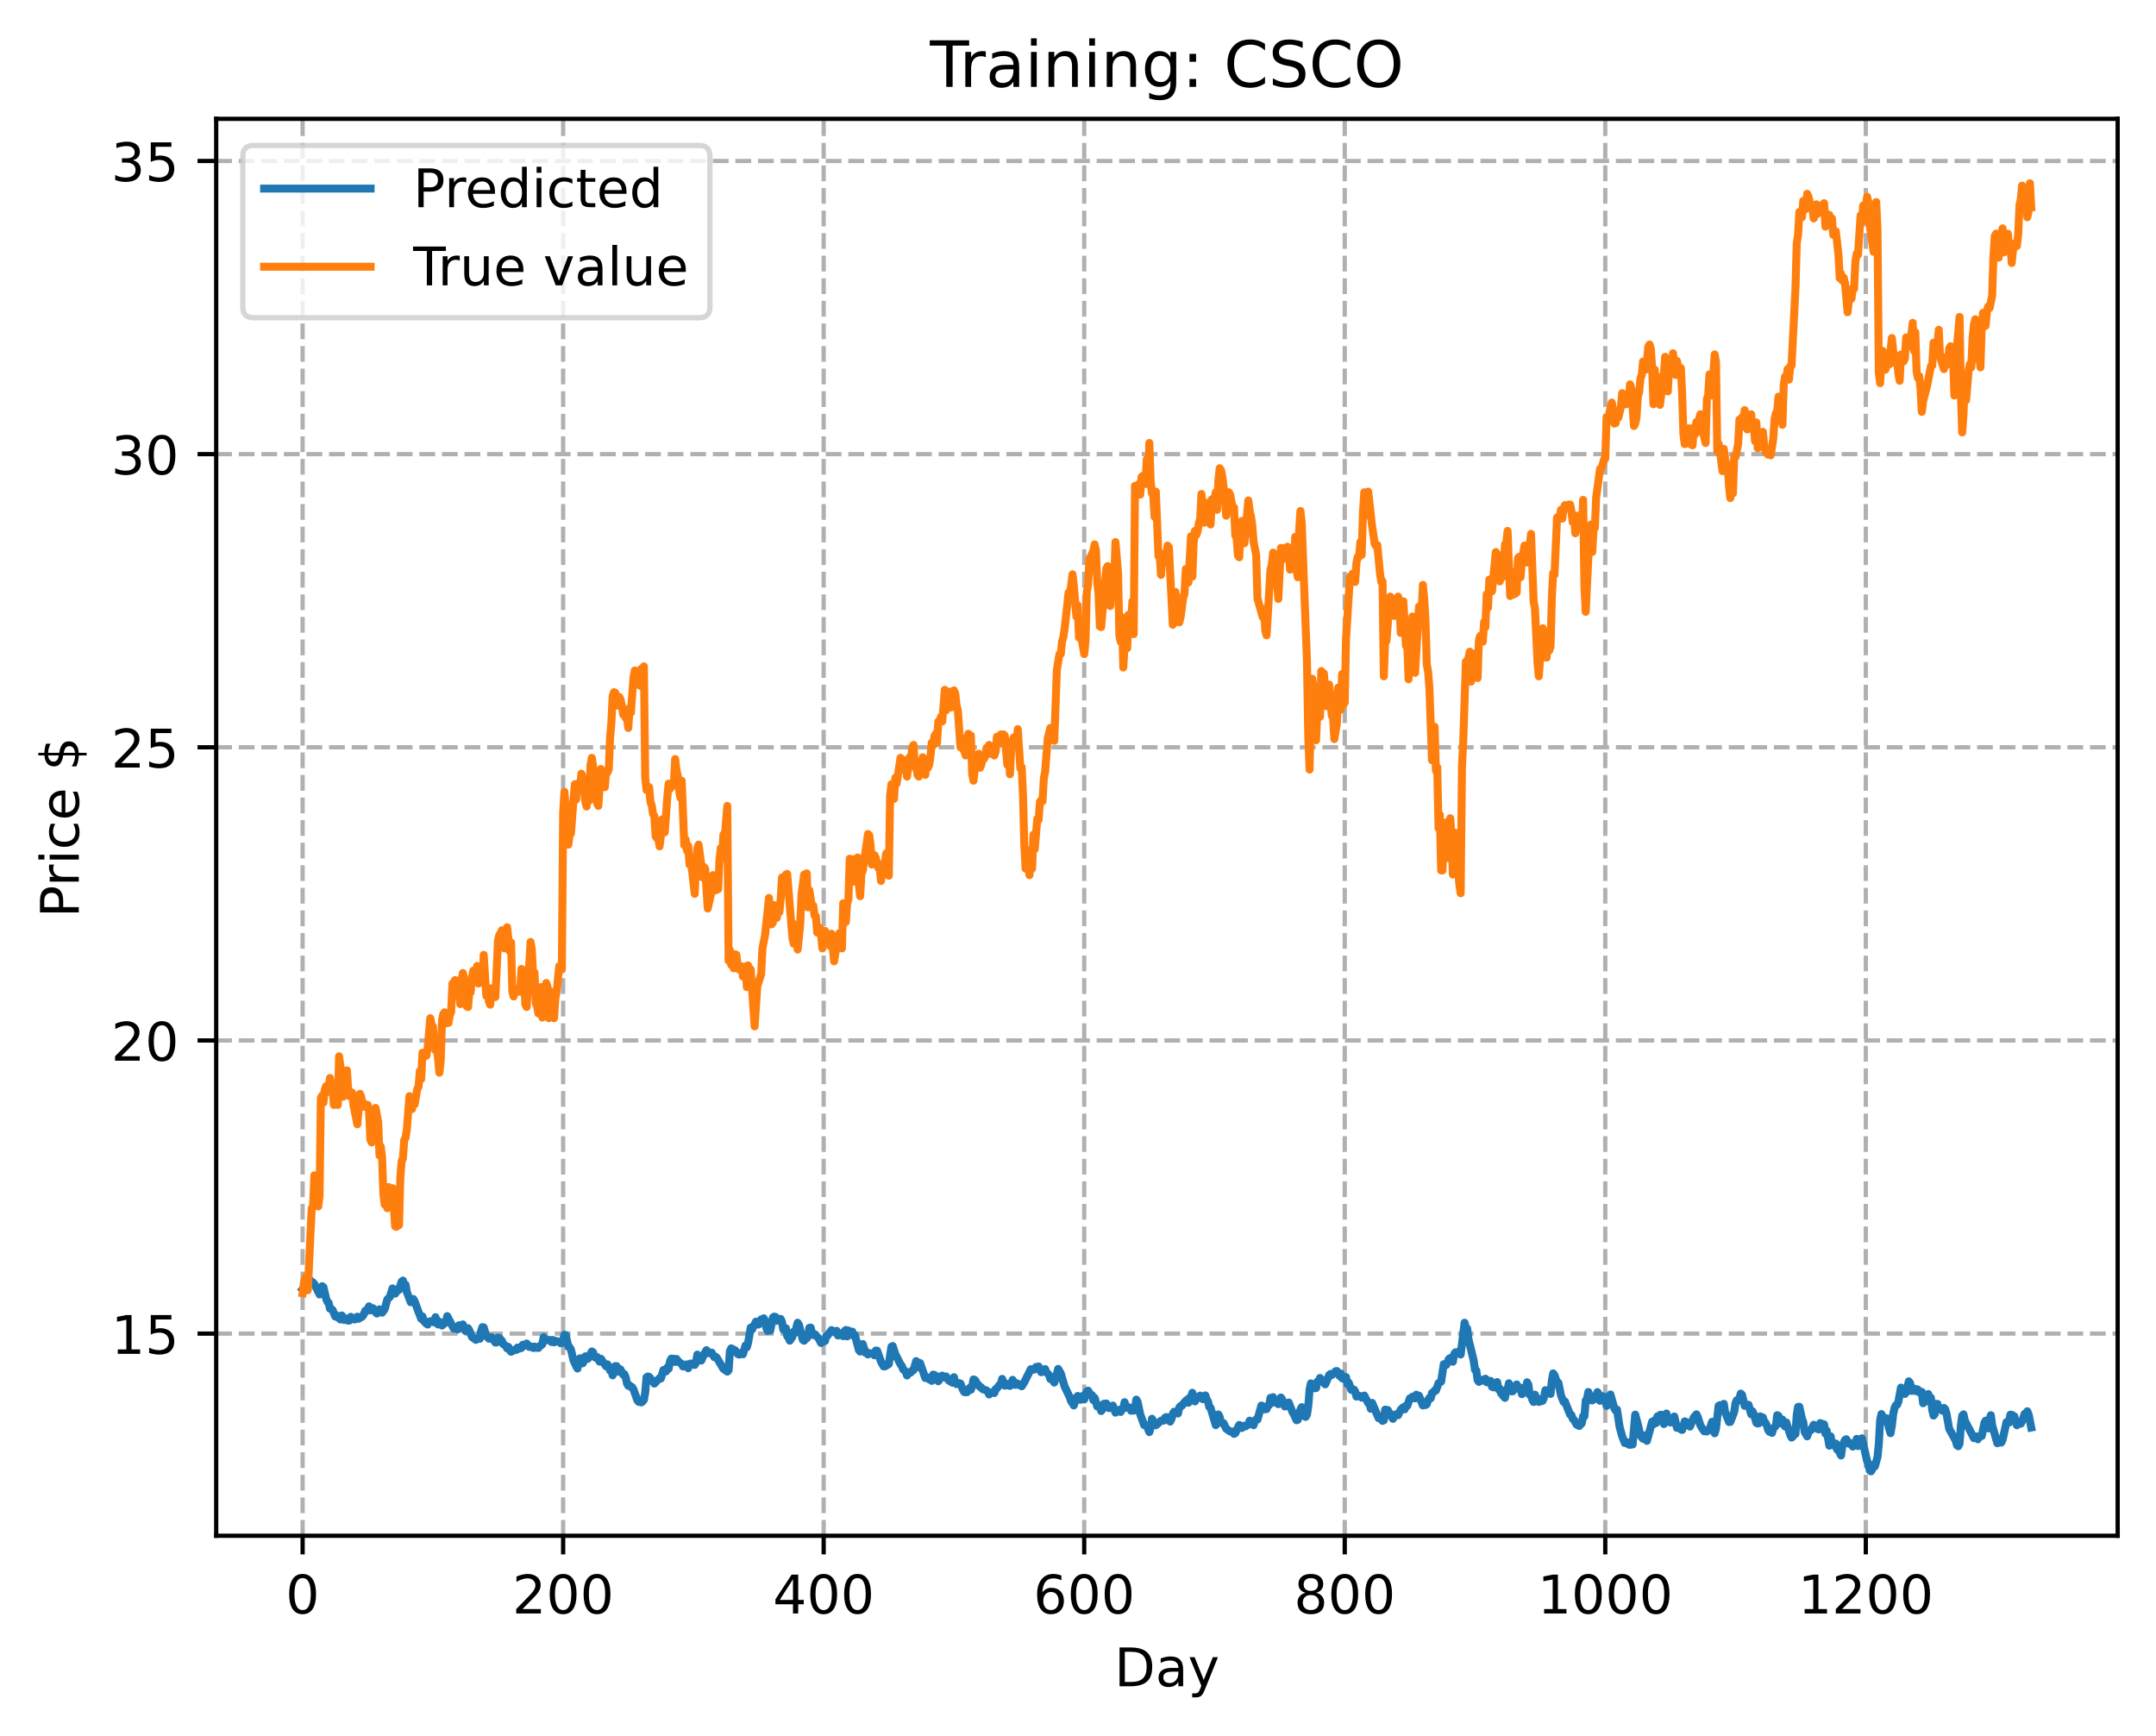 <?xml version="1.0" encoding="utf-8" standalone="no"?>
<!DOCTYPE svg PUBLIC "-//W3C//DTD SVG 1.1//EN"
  "http://www.w3.org/Graphics/SVG/1.1/DTD/svg11.dtd">
<!-- Created with matplotlib (https://matplotlib.org/) -->
<svg height="325.986pt" version="1.1" viewBox="0 0 404.923 325.986" width="404.923pt" xmlns="http://www.w3.org/2000/svg" xmlns:xlink="http://www.w3.org/1999/xlink">
 <defs>
  <style type="text/css">
*{stroke-linecap:butt;stroke-linejoin:round;}
  </style>
 </defs>
 <g id="figure_1">
  <g id="patch_1">
   <path d="M 0 325.986 
L 404.923 325.986 
L 404.923 0 
L 0 0 
z
" style="fill:#ffffff;"/>
  </g>
  <g id="axes_1">
   <g id="patch_2">
    <path d="M 40.603 288.43 
L 397.723 288.43 
L 397.723 22.318 
L 40.603 22.318 
z
" style="fill:#ffffff;"/>
   </g>
   <g id="matplotlib.axis_1">
    <g id="xtick_1">
     <g id="line2d_1">
      <path clip-path="url(#pf7a18a5cbe)" d="M 56.836 288.43 
L 56.836 22.318 
" style="fill:none;stroke:#b0b0b0;stroke-dasharray:2.96,1.28;stroke-dashoffset:0;stroke-width:0.8;"/>
     </g>
     <g id="line2d_2">
      <defs>
       <path d="M 0 0 
L 0 3.5 
" id="m323f35be22" style="stroke:#000000;stroke-width:0.8;"/>
      </defs>
      <g>
       <use style="stroke:#000000;stroke-width:0.8;" x="56.836" xlink:href="#m323f35be22" y="288.43"/>
      </g>
     </g>
     <g id="text_1">
      <!-- 0 -->
      <defs>
       <path d="M 31.781 66.406 
Q 24.172 66.406 20.328 58.906 
Q 16.5 51.422 16.5 36.375 
Q 16.5 21.391 20.328 13.891 
Q 24.172 6.391 31.781 6.391 
Q 39.453 6.391 43.281 13.891 
Q 47.125 21.391 47.125 36.375 
Q 47.125 51.422 43.281 58.906 
Q 39.453 66.406 31.781 66.406 
z
M 31.781 74.219 
Q 44.047 74.219 50.516 64.516 
Q 56.984 54.828 56.984 36.375 
Q 56.984 17.969 50.516 8.266 
Q 44.047 -1.422 31.781 -1.422 
Q 19.531 -1.422 13.062 8.266 
Q 6.594 17.969 6.594 36.375 
Q 6.594 54.828 13.062 64.516 
Q 19.531 74.219 31.781 74.219 
z
" id="DejaVuSans-48"/>
      </defs>
      <g transform="translate(53.655 303.029)scale(0.1 -0.1)">
       <use xlink:href="#DejaVuSans-48"/>
      </g>
     </g>
    </g>
    <g id="xtick_2">
     <g id="line2d_3">
      <path clip-path="url(#pf7a18a5cbe)" d="M 105.766 288.43 
L 105.766 22.318 
" style="fill:none;stroke:#b0b0b0;stroke-dasharray:2.96,1.28;stroke-dashoffset:0;stroke-width:0.8;"/>
     </g>
     <g id="line2d_4">
      <g>
       <use style="stroke:#000000;stroke-width:0.8;" x="105.766" xlink:href="#m323f35be22" y="288.43"/>
      </g>
     </g>
     <g id="text_2">
      <!-- 200 -->
      <defs>
       <path d="M 19.188 8.297 
L 53.609 8.297 
L 53.609 0 
L 7.328 0 
L 7.328 8.297 
Q 12.938 14.109 22.625 23.891 
Q 32.328 33.688 34.812 36.531 
Q 39.547 41.844 41.422 45.531 
Q 43.312 49.219 43.312 52.781 
Q 43.312 58.594 39.234 62.25 
Q 35.156 65.922 28.609 65.922 
Q 23.969 65.922 18.812 64.312 
Q 13.672 62.703 7.812 59.422 
L 7.812 69.391 
Q 13.766 71.781 18.938 73 
Q 24.125 74.219 28.422 74.219 
Q 39.75 74.219 46.484 68.547 
Q 53.219 62.891 53.219 53.422 
Q 53.219 48.922 51.531 44.891 
Q 49.859 40.875 45.406 35.406 
Q 44.188 33.984 37.641 27.219 
Q 31.109 20.453 19.188 8.297 
z
" id="DejaVuSans-50"/>
      </defs>
      <g transform="translate(96.223 303.029)scale(0.1 -0.1)">
       <use xlink:href="#DejaVuSans-50"/>
       <use x="63.623" xlink:href="#DejaVuSans-48"/>
       <use x="127.246" xlink:href="#DejaVuSans-48"/>
      </g>
     </g>
    </g>
    <g id="xtick_3">
     <g id="line2d_5">
      <path clip-path="url(#pf7a18a5cbe)" d="M 154.697 288.43 
L 154.697 22.318 
" style="fill:none;stroke:#b0b0b0;stroke-dasharray:2.96,1.28;stroke-dashoffset:0;stroke-width:0.8;"/>
     </g>
     <g id="line2d_6">
      <g>
       <use style="stroke:#000000;stroke-width:0.8;" x="154.697" xlink:href="#m323f35be22" y="288.43"/>
      </g>
     </g>
     <g id="text_3">
      <!-- 400 -->
      <defs>
       <path d="M 37.797 64.312 
L 12.891 25.391 
L 37.797 25.391 
z
M 35.203 72.906 
L 47.609 72.906 
L 47.609 25.391 
L 58.016 25.391 
L 58.016 17.188 
L 47.609 17.188 
L 47.609 0 
L 37.797 0 
L 37.797 17.188 
L 4.891 17.188 
L 4.891 26.703 
z
" id="DejaVuSans-52"/>
      </defs>
      <g transform="translate(145.153 303.029)scale(0.1 -0.1)">
       <use xlink:href="#DejaVuSans-52"/>
       <use x="63.623" xlink:href="#DejaVuSans-48"/>
       <use x="127.246" xlink:href="#DejaVuSans-48"/>
      </g>
     </g>
    </g>
    <g id="xtick_4">
     <g id="line2d_7">
      <path clip-path="url(#pf7a18a5cbe)" d="M 203.628 288.43 
L 203.628 22.318 
" style="fill:none;stroke:#b0b0b0;stroke-dasharray:2.96,1.28;stroke-dashoffset:0;stroke-width:0.8;"/>
     </g>
     <g id="line2d_8">
      <g>
       <use style="stroke:#000000;stroke-width:0.8;" x="203.628" xlink:href="#m323f35be22" y="288.43"/>
      </g>
     </g>
     <g id="text_4">
      <!-- 600 -->
      <defs>
       <path d="M 33.016 40.375 
Q 26.375 40.375 22.484 35.828 
Q 18.609 31.297 18.609 23.391 
Q 18.609 15.531 22.484 10.953 
Q 26.375 6.391 33.016 6.391 
Q 39.656 6.391 43.531 10.953 
Q 47.406 15.531 47.406 23.391 
Q 47.406 31.297 43.531 35.828 
Q 39.656 40.375 33.016 40.375 
z
M 52.594 71.297 
L 52.594 62.312 
Q 48.875 64.062 45.094 64.984 
Q 41.312 65.922 37.594 65.922 
Q 27.828 65.922 22.672 59.328 
Q 17.531 52.734 16.797 39.406 
Q 19.672 43.656 24.016 45.922 
Q 28.375 48.188 33.594 48.188 
Q 44.578 48.188 50.953 41.516 
Q 57.328 34.859 57.328 23.391 
Q 57.328 12.156 50.688 5.359 
Q 44.047 -1.422 33.016 -1.422 
Q 20.359 -1.422 13.672 8.266 
Q 6.984 17.969 6.984 36.375 
Q 6.984 53.656 15.188 63.938 
Q 23.391 74.219 37.203 74.219 
Q 40.922 74.219 44.703 73.484 
Q 48.484 72.75 52.594 71.297 
z
" id="DejaVuSans-54"/>
      </defs>
      <g transform="translate(194.084 303.029)scale(0.1 -0.1)">
       <use xlink:href="#DejaVuSans-54"/>
       <use x="63.623" xlink:href="#DejaVuSans-48"/>
       <use x="127.246" xlink:href="#DejaVuSans-48"/>
      </g>
     </g>
    </g>
    <g id="xtick_5">
     <g id="line2d_9">
      <path clip-path="url(#pf7a18a5cbe)" d="M 252.558 288.43 
L 252.558 22.318 
" style="fill:none;stroke:#b0b0b0;stroke-dasharray:2.96,1.28;stroke-dashoffset:0;stroke-width:0.8;"/>
     </g>
     <g id="line2d_10">
      <g>
       <use style="stroke:#000000;stroke-width:0.8;" x="252.558" xlink:href="#m323f35be22" y="288.43"/>
      </g>
     </g>
     <g id="text_5">
      <!-- 800 -->
      <defs>
       <path d="M 31.781 34.625 
Q 24.75 34.625 20.719 30.859 
Q 16.703 27.094 16.703 20.516 
Q 16.703 13.922 20.719 10.156 
Q 24.75 6.391 31.781 6.391 
Q 38.812 6.391 42.859 10.172 
Q 46.922 13.969 46.922 20.516 
Q 46.922 27.094 42.891 30.859 
Q 38.875 34.625 31.781 34.625 
z
M 21.922 38.812 
Q 15.578 40.375 12.031 44.719 
Q 8.5 49.078 8.5 55.328 
Q 8.5 64.062 14.719 69.141 
Q 20.953 74.219 31.781 74.219 
Q 42.672 74.219 48.875 69.141 
Q 55.078 64.062 55.078 55.328 
Q 55.078 49.078 51.531 44.719 
Q 48 40.375 41.703 38.812 
Q 48.828 37.156 52.797 32.312 
Q 56.781 27.484 56.781 20.516 
Q 56.781 9.906 50.312 4.234 
Q 43.844 -1.422 31.781 -1.422 
Q 19.734 -1.422 13.25 4.234 
Q 6.781 9.906 6.781 20.516 
Q 6.781 27.484 10.781 32.312 
Q 14.797 37.156 21.922 38.812 
z
M 18.312 54.391 
Q 18.312 48.734 21.844 45.562 
Q 25.391 42.391 31.781 42.391 
Q 38.141 42.391 41.719 45.562 
Q 45.312 48.734 45.312 54.391 
Q 45.312 60.062 41.719 63.234 
Q 38.141 66.406 31.781 66.406 
Q 25.391 66.406 21.844 63.234 
Q 18.312 60.062 18.312 54.391 
z
" id="DejaVuSans-56"/>
      </defs>
      <g transform="translate(243.015 303.029)scale(0.1 -0.1)">
       <use xlink:href="#DejaVuSans-56"/>
       <use x="63.623" xlink:href="#DejaVuSans-48"/>
       <use x="127.246" xlink:href="#DejaVuSans-48"/>
      </g>
     </g>
    </g>
    <g id="xtick_6">
     <g id="line2d_11">
      <path clip-path="url(#pf7a18a5cbe)" d="M 301.489 288.43 
L 301.489 22.318 
" style="fill:none;stroke:#b0b0b0;stroke-dasharray:2.96,1.28;stroke-dashoffset:0;stroke-width:0.8;"/>
     </g>
     <g id="line2d_12">
      <g>
       <use style="stroke:#000000;stroke-width:0.8;" x="301.489" xlink:href="#m323f35be22" y="288.43"/>
      </g>
     </g>
     <g id="text_6">
      <!-- 1000 -->
      <defs>
       <path d="M 12.406 8.297 
L 28.516 8.297 
L 28.516 63.922 
L 10.984 60.406 
L 10.984 69.391 
L 28.422 72.906 
L 38.281 72.906 
L 38.281 8.297 
L 54.391 8.297 
L 54.391 0 
L 12.406 0 
z
" id="DejaVuSans-49"/>
      </defs>
      <g transform="translate(288.764 303.029)scale(0.1 -0.1)">
       <use xlink:href="#DejaVuSans-49"/>
       <use x="63.623" xlink:href="#DejaVuSans-48"/>
       <use x="127.246" xlink:href="#DejaVuSans-48"/>
       <use x="190.869" xlink:href="#DejaVuSans-48"/>
      </g>
     </g>
    </g>
    <g id="xtick_7">
     <g id="line2d_13">
      <path clip-path="url(#pf7a18a5cbe)" d="M 350.419 288.43 
L 350.419 22.318 
" style="fill:none;stroke:#b0b0b0;stroke-dasharray:2.96,1.28;stroke-dashoffset:0;stroke-width:0.8;"/>
     </g>
     <g id="line2d_14">
      <g>
       <use style="stroke:#000000;stroke-width:0.8;" x="350.419" xlink:href="#m323f35be22" y="288.43"/>
      </g>
     </g>
     <g id="text_7">
      <!-- 1200 -->
      <g transform="translate(337.694 303.029)scale(0.1 -0.1)">
       <use xlink:href="#DejaVuSans-49"/>
       <use x="63.623" xlink:href="#DejaVuSans-50"/>
       <use x="127.246" xlink:href="#DejaVuSans-48"/>
       <use x="190.869" xlink:href="#DejaVuSans-48"/>
      </g>
     </g>
    </g>
    <g id="text_8">
     <!-- Day -->
     <defs>
      <path d="M 19.672 64.797 
L 19.672 8.109 
L 31.594 8.109 
Q 46.688 8.109 53.688 14.938 
Q 60.688 21.781 60.688 36.531 
Q 60.688 51.172 53.688 57.984 
Q 46.688 64.797 31.594 64.797 
z
M 9.812 72.906 
L 30.078 72.906 
Q 51.266 72.906 61.172 64.094 
Q 71.094 55.281 71.094 36.531 
Q 71.094 17.672 61.125 8.828 
Q 51.172 0 30.078 0 
L 9.812 0 
z
" id="DejaVuSans-68"/>
      <path d="M 34.281 27.484 
Q 23.391 27.484 19.188 25 
Q 14.984 22.516 14.984 16.5 
Q 14.984 11.719 18.141 8.906 
Q 21.297 6.109 26.703 6.109 
Q 34.188 6.109 38.703 11.406 
Q 43.219 16.703 43.219 25.484 
L 43.219 27.484 
z
M 52.203 31.203 
L 52.203 0 
L 43.219 0 
L 43.219 8.297 
Q 40.141 3.328 35.547 0.953 
Q 30.953 -1.422 24.312 -1.422 
Q 15.922 -1.422 10.953 3.297 
Q 6 8.016 6 15.922 
Q 6 25.141 12.172 29.828 
Q 18.359 34.516 30.609 34.516 
L 43.219 34.516 
L 43.219 35.406 
Q 43.219 41.609 39.141 45 
Q 35.062 48.391 27.688 48.391 
Q 23 48.391 18.547 47.266 
Q 14.109 46.141 10.016 43.891 
L 10.016 52.203 
Q 14.938 54.109 19.578 55.047 
Q 24.219 56 28.609 56 
Q 40.484 56 46.344 49.844 
Q 52.203 43.703 52.203 31.203 
z
" id="DejaVuSans-97"/>
      <path d="M 32.172 -5.078 
Q 28.375 -14.844 24.75 -17.812 
Q 21.141 -20.797 15.094 -20.797 
L 7.906 -20.797 
L 7.906 -13.281 
L 13.188 -13.281 
Q 16.891 -13.281 18.938 -11.516 
Q 21 -9.766 23.484 -3.219 
L 25.094 0.875 
L 2.984 54.688 
L 12.5 54.688 
L 29.594 11.922 
L 46.688 54.688 
L 56.203 54.688 
z
" id="DejaVuSans-121"/>
     </defs>
     <g transform="translate(209.29 316.707)scale(0.1 -0.1)">
      <use xlink:href="#DejaVuSans-68"/>
      <use x="77.002" xlink:href="#DejaVuSans-97"/>
      <use x="138.281" xlink:href="#DejaVuSans-121"/>
     </g>
    </g>
   </g>
   <g id="matplotlib.axis_2">
    <g id="ytick_1">
     <g id="line2d_15">
      <path clip-path="url(#pf7a18a5cbe)" d="M 40.603 250.47 
L 397.723 250.47 
" style="fill:none;stroke:#b0b0b0;stroke-dasharray:2.96,1.28;stroke-dashoffset:0;stroke-width:0.8;"/>
     </g>
     <g id="line2d_16">
      <defs>
       <path d="M 0 0 
L -3.5 0 
" id="mf248e298bd" style="stroke:#000000;stroke-width:0.8;"/>
      </defs>
      <g>
       <use style="stroke:#000000;stroke-width:0.8;" x="40.603" xlink:href="#mf248e298bd" y="250.47"/>
      </g>
     </g>
     <g id="text_9">
      <!-- 15 -->
      <defs>
       <path d="M 10.797 72.906 
L 49.516 72.906 
L 49.516 64.594 
L 19.828 64.594 
L 19.828 46.734 
Q 21.969 47.469 24.109 47.828 
Q 26.266 48.188 28.422 48.188 
Q 40.625 48.188 47.75 41.5 
Q 54.891 34.812 54.891 23.391 
Q 54.891 11.625 47.562 5.094 
Q 40.234 -1.422 26.906 -1.422 
Q 22.312 -1.422 17.547 -0.641 
Q 12.797 0.141 7.719 1.703 
L 7.719 11.625 
Q 12.109 9.234 16.797 8.062 
Q 21.484 6.891 26.703 6.891 
Q 35.156 6.891 40.078 11.328 
Q 45.016 15.766 45.016 23.391 
Q 45.016 31 40.078 35.438 
Q 35.156 39.891 26.703 39.891 
Q 22.75 39.891 18.812 39.016 
Q 14.891 38.141 10.797 36.281 
z
" id="DejaVuSans-53"/>
      </defs>
      <g transform="translate(20.878 254.269)scale(0.1 -0.1)">
       <use xlink:href="#DejaVuSans-49"/>
       <use x="63.623" xlink:href="#DejaVuSans-53"/>
      </g>
     </g>
    </g>
    <g id="ytick_2">
     <g id="line2d_17">
      <path clip-path="url(#pf7a18a5cbe)" d="M 40.603 195.41 
L 397.723 195.41 
" style="fill:none;stroke:#b0b0b0;stroke-dasharray:2.96,1.28;stroke-dashoffset:0;stroke-width:0.8;"/>
     </g>
     <g id="line2d_18">
      <g>
       <use style="stroke:#000000;stroke-width:0.8;" x="40.603" xlink:href="#mf248e298bd" y="195.41"/>
      </g>
     </g>
     <g id="text_10">
      <!-- 20 -->
      <g transform="translate(20.878 199.209)scale(0.1 -0.1)">
       <use xlink:href="#DejaVuSans-50"/>
       <use x="63.623" xlink:href="#DejaVuSans-48"/>
      </g>
     </g>
    </g>
    <g id="ytick_3">
     <g id="line2d_19">
      <path clip-path="url(#pf7a18a5cbe)" d="M 40.603 140.35 
L 397.723 140.35 
" style="fill:none;stroke:#b0b0b0;stroke-dasharray:2.96,1.28;stroke-dashoffset:0;stroke-width:0.8;"/>
     </g>
     <g id="line2d_20">
      <g>
       <use style="stroke:#000000;stroke-width:0.8;" x="40.603" xlink:href="#mf248e298bd" y="140.35"/>
      </g>
     </g>
     <g id="text_11">
      <!-- 25 -->
      <g transform="translate(20.878 144.149)scale(0.1 -0.1)">
       <use xlink:href="#DejaVuSans-50"/>
       <use x="63.623" xlink:href="#DejaVuSans-53"/>
      </g>
     </g>
    </g>
    <g id="ytick_4">
     <g id="line2d_21">
      <path clip-path="url(#pf7a18a5cbe)" d="M 40.603 85.29 
L 397.723 85.29 
" style="fill:none;stroke:#b0b0b0;stroke-dasharray:2.96,1.28;stroke-dashoffset:0;stroke-width:0.8;"/>
     </g>
     <g id="line2d_22">
      <g>
       <use style="stroke:#000000;stroke-width:0.8;" x="40.603" xlink:href="#mf248e298bd" y="85.29"/>
      </g>
     </g>
     <g id="text_12">
      <!-- 30 -->
      <defs>
       <path d="M 40.578 39.312 
Q 47.656 37.797 51.625 33 
Q 55.609 28.219 55.609 21.188 
Q 55.609 10.406 48.188 4.484 
Q 40.766 -1.422 27.094 -1.422 
Q 22.516 -1.422 17.656 -0.516 
Q 12.797 0.391 7.625 2.203 
L 7.625 11.719 
Q 11.719 9.328 16.594 8.109 
Q 21.484 6.891 26.812 6.891 
Q 36.078 6.891 40.938 10.547 
Q 45.797 14.203 45.797 21.188 
Q 45.797 27.641 41.281 31.266 
Q 36.766 34.906 28.719 34.906 
L 20.219 34.906 
L 20.219 43.016 
L 29.109 43.016 
Q 36.375 43.016 40.234 45.922 
Q 44.094 48.828 44.094 54.297 
Q 44.094 59.906 40.109 62.906 
Q 36.141 65.922 28.719 65.922 
Q 24.656 65.922 20.016 65.031 
Q 15.375 64.156 9.812 62.312 
L 9.812 71.094 
Q 15.438 72.656 20.344 73.438 
Q 25.25 74.219 29.594 74.219 
Q 40.828 74.219 47.359 69.109 
Q 53.906 64.016 53.906 55.328 
Q 53.906 49.266 50.438 45.094 
Q 46.969 40.922 40.578 39.312 
z
" id="DejaVuSans-51"/>
      </defs>
      <g transform="translate(20.878 89.089)scale(0.1 -0.1)">
       <use xlink:href="#DejaVuSans-51"/>
       <use x="63.623" xlink:href="#DejaVuSans-48"/>
      </g>
     </g>
    </g>
    <g id="ytick_5">
     <g id="line2d_23">
      <path clip-path="url(#pf7a18a5cbe)" d="M 40.603 30.23 
L 397.723 30.23 
" style="fill:none;stroke:#b0b0b0;stroke-dasharray:2.96,1.28;stroke-dashoffset:0;stroke-width:0.8;"/>
     </g>
     <g id="line2d_24">
      <g>
       <use style="stroke:#000000;stroke-width:0.8;" x="40.603" xlink:href="#mf248e298bd" y="30.23"/>
      </g>
     </g>
     <g id="text_13">
      <!-- 35 -->
      <g transform="translate(20.878 34.029)scale(0.1 -0.1)">
       <use xlink:href="#DejaVuSans-51"/>
       <use x="63.623" xlink:href="#DejaVuSans-53"/>
      </g>
     </g>
    </g>
    <g id="text_14">
     <!-- Price $ -->
     <defs>
      <path d="M 19.672 64.797 
L 19.672 37.406 
L 32.078 37.406 
Q 38.969 37.406 42.719 40.969 
Q 46.484 44.531 46.484 51.125 
Q 46.484 57.672 42.719 61.234 
Q 38.969 64.797 32.078 64.797 
z
M 9.812 72.906 
L 32.078 72.906 
Q 44.344 72.906 50.609 67.359 
Q 56.891 61.812 56.891 51.125 
Q 56.891 40.328 50.609 34.812 
Q 44.344 29.297 32.078 29.297 
L 19.672 29.297 
L 19.672 0 
L 9.812 0 
z
" id="DejaVuSans-80"/>
      <path d="M 41.109 46.297 
Q 39.594 47.172 37.812 47.578 
Q 36.031 48 33.891 48 
Q 26.266 48 22.188 43.047 
Q 18.109 38.094 18.109 28.812 
L 18.109 0 
L 9.078 0 
L 9.078 54.688 
L 18.109 54.688 
L 18.109 46.188 
Q 20.953 51.172 25.484 53.578 
Q 30.031 56 36.531 56 
Q 37.453 56 38.578 55.875 
Q 39.703 55.766 41.062 55.516 
z
" id="DejaVuSans-114"/>
      <path d="M 9.422 54.688 
L 18.406 54.688 
L 18.406 0 
L 9.422 0 
z
M 9.422 75.984 
L 18.406 75.984 
L 18.406 64.594 
L 9.422 64.594 
z
" id="DejaVuSans-105"/>
      <path d="M 48.781 52.594 
L 48.781 44.188 
Q 44.969 46.297 41.141 47.344 
Q 37.312 48.391 33.406 48.391 
Q 24.656 48.391 19.812 42.844 
Q 14.984 37.312 14.984 27.297 
Q 14.984 17.281 19.812 11.734 
Q 24.656 6.203 33.406 6.203 
Q 37.312 6.203 41.141 7.25 
Q 44.969 8.297 48.781 10.406 
L 48.781 2.094 
Q 45.016 0.344 40.984 -0.531 
Q 36.969 -1.422 32.422 -1.422 
Q 20.062 -1.422 12.781 6.344 
Q 5.516 14.109 5.516 27.297 
Q 5.516 40.672 12.859 48.328 
Q 20.219 56 33.016 56 
Q 37.156 56 41.109 55.141 
Q 45.062 54.297 48.781 52.594 
z
" id="DejaVuSans-99"/>
      <path d="M 56.203 29.594 
L 56.203 25.203 
L 14.891 25.203 
Q 15.484 15.922 20.484 11.062 
Q 25.484 6.203 34.422 6.203 
Q 39.594 6.203 44.453 7.469 
Q 49.312 8.734 54.109 11.281 
L 54.109 2.781 
Q 49.266 0.734 44.188 -0.344 
Q 39.109 -1.422 33.891 -1.422 
Q 20.797 -1.422 13.156 6.188 
Q 5.516 13.812 5.516 26.812 
Q 5.516 40.234 12.766 48.109 
Q 20.016 56 32.328 56 
Q 43.359 56 49.781 48.891 
Q 56.203 41.797 56.203 29.594 
z
M 47.219 32.234 
Q 47.125 39.594 43.094 43.984 
Q 39.062 48.391 32.422 48.391 
Q 24.906 48.391 20.391 44.141 
Q 15.875 39.891 15.188 32.172 
z
" id="DejaVuSans-101"/>
      <path id="DejaVuSans-32"/>
      <path d="M 33.797 -14.703 
L 28.906 -14.703 
L 28.859 0 
Q 23.734 0.094 18.609 1.188 
Q 13.484 2.297 8.297 4.5 
L 8.297 13.281 
Q 13.281 10.156 18.375 8.562 
Q 23.484 6.984 28.906 6.938 
L 28.906 29.203 
Q 18.109 30.953 13.203 35.156 
Q 8.297 39.359 8.297 46.688 
Q 8.297 54.641 13.625 59.219 
Q 18.953 63.812 28.906 64.5 
L 28.906 75.984 
L 33.797 75.984 
L 33.797 64.656 
Q 38.328 64.453 42.578 63.688 
Q 46.828 62.938 50.875 61.625 
L 50.875 53.078 
Q 46.828 55.125 42.547 56.25 
Q 38.281 57.375 33.797 57.562 
L 33.797 36.719 
Q 44.875 35.016 50.094 30.609 
Q 55.328 26.219 55.328 18.609 
Q 55.328 10.359 49.781 5.594 
Q 44.234 0.828 33.797 0.094 
z
M 28.906 37.594 
L 28.906 57.625 
Q 23.25 56.984 20.266 54.391 
Q 17.281 51.812 17.281 47.516 
Q 17.281 43.312 20.031 40.969 
Q 22.797 38.625 28.906 37.594 
z
M 33.797 28.219 
L 33.797 7.078 
Q 39.984 7.906 43.141 10.594 
Q 46.297 13.281 46.297 17.672 
Q 46.297 21.969 43.281 24.5 
Q 40.281 27.047 33.797 28.219 
z
" id="DejaVuSans-36"/>
     </defs>
     <g transform="translate(14.798 172.342)rotate(-90)scale(0.1 -0.1)">
      <use xlink:href="#DejaVuSans-80"/>
      <use x="58.553" xlink:href="#DejaVuSans-114"/>
      <use x="99.666" xlink:href="#DejaVuSans-105"/>
      <use x="127.449" xlink:href="#DejaVuSans-99"/>
      <use x="182.43" xlink:href="#DejaVuSans-101"/>
      <use x="243.953" xlink:href="#DejaVuSans-32"/>
      <use x="275.74" xlink:href="#DejaVuSans-36"/>
     </g>
    </g>
   </g>
   <g id="line2d_25">
    <path clip-path="url(#pf7a18a5cbe)" d="M 56.836 242.12 
L 57.081 241.816 
L 57.325 241.69 
L 58.059 240.557 
L 58.304 240.484 
L 58.548 240.812 
L 58.793 240.869 
L 59.038 241.145 
L 60.016 243.114 
L 60.261 242.594 
L 60.506 241.563 
L 60.75 241.757 
L 61.24 243.872 
L 61.484 244.486 
L 61.729 244.696 
L 61.974 245.788 
L 62.218 245.849 
L 62.463 246.033 
L 62.952 247.246 
L 63.197 247.046 
L 63.441 247.47 
L 63.686 247.443 
L 63.931 247.812 
L 64.175 247.057 
L 64.42 247.342 
L 64.665 247.92 
L 64.909 247.632 
L 65.154 247.663 
L 65.399 248.036 
L 65.643 248.002 
L 65.888 247.316 
L 66.133 247.549 
L 66.377 247.584 
L 66.622 247.819 
L 66.867 247.694 
L 67.111 247.293 
L 67.356 247.688 
L 67.601 247.423 
L 67.845 247.399 
L 68.09 247.209 
L 68.335 246.837 
L 68.579 246.19 
L 68.824 246.235 
L 69.313 245.345 
L 69.558 246.1 
L 69.802 245.993 
L 70.047 245.704 
L 70.292 245.924 
L 70.536 246.451 
L 70.781 246.694 
L 71.27 245.912 
L 71.76 246.542 
L 72.249 245.881 
L 72.738 244.063 
L 73.228 243.565 
L 73.717 241.986 
L 73.962 242.174 
L 74.206 242.965 
L 74.451 242.656 
L 74.696 242.094 
L 74.94 242.247 
L 75.429 240.704 
L 75.674 240.511 
L 75.919 241.369 
L 76.163 241.273 
L 76.408 242.658 
L 77.142 244.576 
L 77.387 244.126 
L 77.631 243.976 
L 77.876 244.408 
L 78.61 246.409 
L 79.099 247.68 
L 79.344 247.238 
L 79.589 248.098 
L 80.078 248.603 
L 80.323 248.758 
L 80.567 248.224 
L 81.056 248.115 
L 81.546 248.367 
L 81.79 247.383 
L 82.28 248.749 
L 82.524 248.242 
L 82.769 248.392 
L 83.014 248.957 
L 83.503 248.518 
L 83.748 248.381 
L 83.992 247.188 
L 85.216 249.526 
L 85.46 249.382 
L 85.705 249.448 
L 85.95 249.683 
L 86.194 248.893 
L 86.439 249.487 
L 86.684 249.212 
L 86.928 248.742 
L 87.173 249.582 
L 87.417 249.974 
L 87.662 249.472 
L 87.907 249.456 
L 88.151 249.86 
L 88.641 251.111 
L 89.375 251.641 
L 89.619 251.332 
L 90.109 251.448 
L 90.353 249.994 
L 90.598 249.252 
L 90.843 249.293 
L 91.332 250.986 
L 91.577 251.026 
L 91.821 251.424 
L 92.066 251.355 
L 92.311 251.151 
L 92.555 251.598 
L 92.8 251.732 
L 93.044 252.154 
L 93.289 252.125 
L 93.534 251.215 
L 93.778 251.276 
L 94.268 251.844 
L 94.512 252.444 
L 95.002 252.773 
L 95.246 253.241 
L 95.491 252.964 
L 95.736 253.587 
L 95.98 253.882 
L 96.714 253.489 
L 96.959 253.537 
L 97.204 253.093 
L 97.448 253.314 
L 97.938 253.165 
L 98.182 252.561 
L 98.427 252.738 
L 98.672 252.68 
L 98.916 252.325 
L 99.405 252.964 
L 99.65 252.856 
L 100.139 253.17 
L 100.384 252.902 
L 100.629 253.137 
L 100.873 253.018 
L 101.118 253.165 
L 101.363 252.784 
L 101.607 252.696 
L 101.852 252.463 
L 102.097 251.129 
L 102.586 251.707 
L 103.32 251.661 
L 103.565 252.042 
L 103.809 251.666 
L 104.054 252.105 
L 104.299 251.819 
L 105.032 252.023 
L 105.277 252.26 
L 105.522 252.226 
L 105.766 251.651 
L 106.011 250.683 
L 106.256 250.742 
L 106.745 252.941 
L 106.99 253.041 
L 107.234 253.491 
L 107.724 255.538 
L 108.213 256.589 
L 108.458 257.023 
L 108.702 255.565 
L 108.947 255.099 
L 109.192 255.386 
L 109.436 256.052 
L 109.681 255.633 
L 109.926 254.735 
L 110.17 255.118 
L 110.415 255.196 
L 111.149 253.822 
L 111.393 253.984 
L 111.638 254.856 
L 111.883 254.995 
L 112.127 254.857 
L 112.617 255.736 
L 112.861 255.199 
L 113.351 255.92 
L 113.84 256.619 
L 114.085 256.242 
L 114.329 256.663 
L 114.574 257.407 
L 114.819 257.328 
L 115.063 258.305 
L 115.308 257.149 
L 115.553 256.581 
L 115.797 256.574 
L 116.042 257.63 
L 116.287 257.067 
L 116.531 257.199 
L 117.02 258.164 
L 117.265 258.089 
L 117.51 258.681 
L 117.754 259.823 
L 117.999 260.267 
L 118.244 260.182 
L 118.488 260.496 
L 118.733 260.544 
L 118.978 260.944 
L 119.712 263.018 
L 119.956 263.29 
L 120.201 263.101 
L 120.446 263.39 
L 120.69 263.231 
L 120.935 262.895 
L 121.18 261.506 
L 121.424 258.677 
L 121.669 258.529 
L 121.914 258.593 
L 122.158 258.84 
L 122.403 259.34 
L 122.648 259.383 
L 122.892 259.855 
L 123.871 258.829 
L 124.115 258.907 
L 124.605 257.297 
L 124.849 257.577 
L 125.094 257.565 
L 125.339 256.822 
L 125.583 257.069 
L 125.828 255.688 
L 126.073 255.171 
L 126.562 255.202 
L 126.807 255.799 
L 127.051 255.231 
L 127.541 255.84 
L 128.03 256.147 
L 128.275 256.645 
L 128.519 256.488 
L 128.764 256.641 
L 129.008 256.24 
L 129.253 256.971 
L 129.498 256.225 
L 129.742 256.076 
L 129.987 256.293 
L 130.232 256.08 
L 130.476 256.35 
L 130.721 255.924 
L 130.966 254.416 
L 131.7 255.536 
L 132.189 254.42 
L 132.678 253.577 
L 132.923 254.158 
L 133.657 254.041 
L 134.146 254.893 
L 134.391 254.799 
L 134.636 255.017 
L 135.859 257.088 
L 136.348 257.441 
L 136.593 257.608 
L 136.837 257.364 
L 137.082 253.76 
L 137.327 253.238 
L 137.816 253.487 
L 138.061 253.606 
L 138.55 254.292 
L 138.795 254.411 
L 139.039 254.354 
L 139.284 254.055 
L 139.529 254.35 
L 140.018 252.692 
L 140.263 253.034 
L 140.507 252.149 
L 140.996 249.339 
L 141.241 249.69 
L 141.975 248.227 
L 142.22 248.329 
L 142.464 248.765 
L 142.709 248.413 
L 142.954 247.793 
L 143.198 247.876 
L 143.443 247.6 
L 143.688 248.106 
L 143.932 249.396 
L 144.177 249.962 
L 144.422 249.454 
L 144.666 249.887 
L 145.156 247.46 
L 145.4 247.281 
L 145.645 247.335 
L 145.89 248.057 
L 146.379 247.711 
L 146.624 247.724 
L 146.868 248.26 
L 147.113 249.698 
L 147.357 249.497 
L 147.602 249.464 
L 147.847 250.931 
L 148.091 251.224 
L 148.336 251.794 
L 148.825 251.067 
L 149.07 250.09 
L 149.315 250.315 
L 149.804 248.431 
L 150.049 248.807 
L 150.783 251.652 
L 151.027 251.805 
L 151.272 251.138 
L 151.517 251.357 
L 151.761 250.982 
L 152.006 249.388 
L 152.251 249.339 
L 152.495 250.31 
L 152.74 250.732 
L 152.984 250.559 
L 153.718 251.325 
L 154.208 252.231 
L 154.452 252.091 
L 154.697 251.775 
L 154.942 251.877 
L 155.186 250.87 
L 155.431 250.835 
L 156.165 249.812 
L 156.41 250.017 
L 156.654 250.048 
L 156.899 250.29 
L 157.144 249.941 
L 157.388 250.826 
L 157.633 250.565 
L 157.878 250.731 
L 158.122 250.742 
L 158.367 250.948 
L 158.612 250.001 
L 158.856 249.788 
L 159.101 250.988 
L 159.345 249.891 
L 159.59 250.453 
L 159.835 250.452 
L 160.079 250.098 
L 160.324 250.894 
L 160.569 250.751 
L 161.303 253.545 
L 161.547 253.846 
L 161.792 252.521 
L 162.037 252.429 
L 162.526 254.052 
L 162.771 253.928 
L 163.015 254.384 
L 163.26 254.147 
L 163.994 254.245 
L 164.239 254.548 
L 164.483 253.651 
L 164.728 253.669 
L 165.462 255.726 
L 165.951 256.624 
L 166.196 256.63 
L 166.93 256.182 
L 167.419 252.93 
L 167.664 252.802 
L 168.153 254.326 
L 169.132 256.247 
L 169.376 256.543 
L 169.621 257.203 
L 170.11 257.589 
L 170.355 258.339 
L 170.6 257.816 
L 170.844 257.875 
L 171.089 257.741 
L 171.333 257.396 
L 171.578 257.322 
L 172.067 255.64 
L 172.312 255.838 
L 172.557 256.794 
L 172.801 256.004 
L 173.78 258.807 
L 174.025 258.664 
L 174.269 258.733 
L 174.514 259.07 
L 174.759 258.828 
L 175.003 259.348 
L 175.248 258.169 
L 175.493 258.225 
L 175.737 258.554 
L 175.982 258.488 
L 176.227 259.416 
L 176.96 258.36 
L 177.45 258.732 
L 177.694 258.521 
L 178.184 259.274 
L 178.918 259.702 
L 179.162 258.658 
L 179.407 259.638 
L 179.652 259.951 
L 179.896 259.731 
L 180.386 259.841 
L 180.875 261.084 
L 181.12 261.46 
L 181.609 261.482 
L 181.854 261.172 
L 182.098 260.683 
L 182.343 261.02 
L 182.588 260.359 
L 182.832 259.078 
L 183.077 259.169 
L 183.321 259.505 
L 183.566 260.061 
L 183.811 260.152 
L 184.055 260.495 
L 184.3 260.583 
L 184.545 260.898 
L 185.279 261.144 
L 185.523 261.39 
L 185.768 261.905 
L 186.013 261.574 
L 186.257 261.57 
L 186.502 261.415 
L 186.747 261.634 
L 186.991 260.879 
L 187.236 260.743 
L 187.725 260.085 
L 187.97 260.025 
L 188.215 258.97 
L 188.704 260.242 
L 188.948 259.856 
L 189.193 260.177 
L 189.438 260.028 
L 189.682 260.295 
L 189.927 260.045 
L 190.172 259.157 
L 190.661 260.092 
L 190.906 259.775 
L 191.15 259.885 
L 191.395 260.13 
L 191.64 260.054 
L 191.884 260.361 
L 192.374 259.607 
L 193.597 257.147 
L 193.842 257.291 
L 194.331 257.192 
L 194.575 256.731 
L 194.82 256.941 
L 195.065 256.636 
L 195.554 257.726 
L 195.799 257.325 
L 196.288 257.129 
L 196.533 257.757 
L 197.022 258.22 
L 197.267 259.001 
L 197.511 258.863 
L 198.001 259.664 
L 198.245 259.02 
L 198.735 257.097 
L 199.224 257.94 
L 199.958 260.424 
L 200.936 262.474 
L 201.181 263.224 
L 201.426 263.506 
L 201.67 263.959 
L 202.16 262.467 
L 202.404 262.181 
L 202.649 262.307 
L 202.894 262.894 
L 203.138 262.836 
L 203.383 262.167 
L 203.628 262.828 
L 204.117 261.33 
L 204.362 261.192 
L 204.851 262.014 
L 205.096 262.024 
L 205.34 262.963 
L 205.585 262.541 
L 206.074 264.154 
L 206.319 264.116 
L 206.563 264.251 
L 206.808 265.013 
L 207.053 264.689 
L 207.297 263.656 
L 207.787 263.605 
L 208.031 264.263 
L 208.276 264.465 
L 208.521 264.38 
L 209.01 263.983 
L 209.499 265.312 
L 209.744 265.065 
L 209.989 265.097 
L 210.233 264.778 
L 210.478 265.179 
L 210.723 264.604 
L 210.967 264.578 
L 211.212 263.353 
L 211.457 264.192 
L 211.701 264.397 
L 211.946 264.302 
L 212.191 264.362 
L 212.435 264.958 
L 212.68 264.665 
L 212.924 264.935 
L 213.169 264.419 
L 213.414 262.864 
L 213.658 263.283 
L 214.148 265.627 
L 214.882 267.647 
L 215.371 267.772 
L 215.86 268.968 
L 216.105 268.157 
L 216.35 266.462 
L 217.084 267.683 
L 218.062 266.822 
L 218.551 266.805 
L 218.796 266.281 
L 219.041 266.138 
L 219.53 266.695 
L 219.775 266.991 
L 220.019 266.507 
L 220.264 265.527 
L 220.509 265.136 
L 220.753 265.234 
L 220.998 265.058 
L 221.243 265.479 
L 221.487 264.345 
L 221.732 264.059 
L 221.977 264.031 
L 222.466 263.358 
L 222.955 262.875 
L 223.2 263.448 
L 223.445 262.504 
L 223.689 262.399 
L 223.934 261.583 
L 224.423 263.202 
L 224.668 262.635 
L 224.912 262.364 
L 225.157 262.525 
L 225.402 262.114 
L 225.891 262.78 
L 226.136 262.56 
L 226.38 262.076 
L 226.625 262.874 
L 226.87 263.191 
L 227.114 264.239 
L 227.359 264.409 
L 228.338 267.663 
L 228.582 267.124 
L 228.827 265.654 
L 229.072 266.133 
L 229.316 267.186 
L 229.561 267.316 
L 229.806 267.291 
L 230.295 268.341 
L 230.784 268.676 
L 231.029 268.853 
L 231.518 268.856 
L 231.763 269.295 
L 232.007 269.168 
L 232.497 268.1 
L 232.741 267.619 
L 232.986 267.823 
L 233.231 268.199 
L 233.475 267.811 
L 233.72 267.785 
L 233.965 267.886 
L 234.209 267.626 
L 234.454 267.582 
L 234.699 266.814 
L 235.188 267.357 
L 235.433 267.67 
L 235.677 266.825 
L 235.922 266.577 
L 236.167 266.624 
L 236.9 263.976 
L 237.145 264.084 
L 237.39 264.692 
L 237.879 264.648 
L 238.124 264.028 
L 238.368 263.886 
L 238.613 262.536 
L 238.858 262.584 
L 239.102 262.411 
L 239.347 263.413 
L 239.836 263.183 
L 240.081 263.723 
L 240.326 263.312 
L 240.57 262.475 
L 240.815 262.827 
L 241.304 264.148 
L 241.794 264.056 
L 242.038 263.409 
L 242.772 265.27 
L 243.017 265.668 
L 243.506 266.746 
L 243.751 266.646 
L 244.24 264.715 
L 244.485 264.281 
L 244.729 265.46 
L 244.974 265.972 
L 245.219 266.106 
L 245.463 265.698 
L 245.708 264.119 
L 245.953 260.988 
L 246.197 259.816 
L 246.442 260.053 
L 246.931 260.736 
L 247.176 260.686 
L 247.421 259.484 
L 247.665 259.57 
L 247.91 258.8 
L 248.888 259.996 
L 249.378 258.901 
L 249.622 258.253 
L 249.867 258.053 
L 250.112 258.258 
L 250.601 257.8 
L 250.846 257.535 
L 251.09 257.504 
L 251.58 258.435 
L 251.824 257.969 
L 252.069 258.865 
L 252.314 258.898 
L 252.558 259.101 
L 252.803 258.632 
L 253.048 259.954 
L 253.292 259.671 
L 253.782 261.017 
L 254.026 261.115 
L 254.271 260.969 
L 254.515 261.332 
L 254.76 262.298 
L 255.005 262.085 
L 255.494 262.216 
L 255.739 262.498 
L 256.228 262.102 
L 256.962 263.527 
L 257.207 263.638 
L 257.451 264.59 
L 257.696 263.481 
L 258.919 266.355 
L 259.164 266.158 
L 259.409 266.423 
L 259.653 266.864 
L 259.898 266.746 
L 260.143 264.75 
L 260.632 264.825 
L 261.61 266.477 
L 261.855 265.903 
L 262.1 265.636 
L 262.589 265.795 
L 263.078 264.74 
L 263.568 264.294 
L 263.812 264.691 
L 264.057 264.025 
L 264.302 264.042 
L 264.791 262.632 
L 265.036 262.697 
L 265.28 262.31 
L 265.525 262.296 
L 265.77 262.631 
L 266.014 261.946 
L 266.259 262.128 
L 266.503 262.142 
L 267.237 263.966 
L 267.482 263.346 
L 267.727 263.887 
L 267.971 263.723 
L 268.216 262.937 
L 268.461 262.541 
L 268.705 262.62 
L 268.95 261.607 
L 269.195 261.524 
L 269.439 261.15 
L 269.684 261.163 
L 270.173 259.778 
L 270.663 259.483 
L 271.152 256.217 
L 271.641 256.336 
L 272.131 255.209 
L 272.375 255.059 
L 272.864 255.745 
L 273.109 254.33 
L 273.354 253.981 
L 273.598 254.011 
L 274.088 253.807 
L 274.332 254.399 
L 275.066 248.434 
L 275.311 249.355 
L 275.556 249.511 
L 275.8 251.529 
L 276.779 255.54 
L 277.024 257.276 
L 277.268 257.397 
L 277.513 259.207 
L 277.758 259.535 
L 278.002 259.129 
L 278.247 259.338 
L 278.981 258.938 
L 279.225 259.606 
L 279.715 259.335 
L 279.959 259.357 
L 280.204 260.446 
L 280.449 260.563 
L 280.693 260.228 
L 280.938 260.397 
L 281.183 259.571 
L 281.427 260.939 
L 281.672 260.805 
L 281.917 261.687 
L 282.651 262.536 
L 282.895 260.989 
L 283.14 261.04 
L 283.385 259.795 
L 283.874 261.317 
L 284.118 261.298 
L 284.363 260.741 
L 284.608 260.616 
L 284.852 260.02 
L 285.342 260.929 
L 285.586 260.621 
L 285.831 261.843 
L 286.32 261.421 
L 286.565 260.893 
L 286.81 259.611 
L 287.054 260.062 
L 287.299 261.986 
L 287.544 261.82 
L 287.788 262.913 
L 288.033 263.316 
L 288.278 261.945 
L 288.767 263.043 
L 289.012 263.304 
L 289.256 262.801 
L 289.501 263.18 
L 289.746 263.054 
L 289.99 262.421 
L 290.235 261.092 
L 290.479 261.743 
L 290.724 261.544 
L 290.969 261.588 
L 291.213 261.794 
L 291.458 259.268 
L 291.703 257.938 
L 291.947 258.261 
L 292.437 259.679 
L 292.681 259.694 
L 293.171 262.063 
L 293.66 263.288 
L 293.905 263.212 
L 294.883 265.676 
L 295.128 265.755 
L 295.373 266.461 
L 295.617 266.671 
L 296.106 267.551 
L 296.596 267.816 
L 297.085 267.287 
L 297.33 265.976 
L 297.574 266.018 
L 297.819 263.022 
L 298.064 262.705 
L 298.308 261.436 
L 298.798 262.99 
L 299.042 263.015 
L 299.287 262.505 
L 299.532 262.765 
L 300.021 261.449 
L 300.266 261.869 
L 300.51 263.092 
L 300.755 262.168 
L 301 262.304 
L 301.244 262.283 
L 301.489 262.578 
L 301.734 264.048 
L 301.978 262.865 
L 302.467 261.904 
L 303.201 264.542 
L 303.446 264.92 
L 303.691 264.74 
L 304.18 267.983 
L 304.669 269.759 
L 305.159 271.029 
L 305.648 270.865 
L 305.893 271.309 
L 306.137 271.362 
L 306.382 271.265 
L 306.627 271.293 
L 307.116 265.684 
L 307.605 267.503 
L 308.094 269.626 
L 308.584 270.231 
L 309.073 269.559 
L 309.318 270.614 
L 310.296 267.009 
L 310.541 267.496 
L 310.786 266.727 
L 311.03 267.273 
L 311.275 266.031 
L 311.52 266.486 
L 311.764 265.744 
L 312.009 265.701 
L 312.254 266.162 
L 312.498 267.452 
L 312.988 265.48 
L 313.232 266.46 
L 313.477 266.4 
L 313.722 267.173 
L 313.966 266.926 
L 314.455 266.039 
L 314.945 268.173 
L 315.189 267.921 
L 315.434 268.112 
L 315.679 268.457 
L 315.923 268.563 
L 316.413 266.95 
L 316.902 267.178 
L 317.147 267.322 
L 317.391 267.931 
L 318.125 266.187 
L 318.615 265.629 
L 318.859 266.129 
L 319.349 267.685 
L 319.838 268.502 
L 320.082 268.818 
L 320.327 268.653 
L 320.572 268.85 
L 321.061 268.462 
L 321.55 267.035 
L 321.795 268.496 
L 322.04 269.188 
L 322.284 268.308 
L 322.774 264.031 
L 323.018 263.903 
L 323.508 263.928 
L 323.752 263.662 
L 323.997 265.22 
L 324.731 267.075 
L 324.976 267.049 
L 325.71 265.145 
L 325.954 263.498 
L 326.199 262.969 
L 326.443 263.057 
L 326.688 262.615 
L 326.933 261.733 
L 327.177 261.978 
L 327.667 264.035 
L 327.911 263.75 
L 328.156 264.068 
L 328.401 263.844 
L 328.89 265.616 
L 329.135 265.056 
L 329.379 265.569 
L 329.869 267.234 
L 330.113 267.358 
L 330.358 267.303 
L 330.603 266.015 
L 330.847 266.466 
L 331.092 266.216 
L 331.337 267.046 
L 331.581 267.217 
L 331.826 267.715 
L 332.07 268.529 
L 332.315 268.907 
L 332.56 268.892 
L 332.804 269.116 
L 333.049 268.291 
L 333.538 267.762 
L 333.783 265.788 
L 334.028 265.919 
L 334.272 266.899 
L 334.517 267.308 
L 334.762 266.613 
L 335.006 267.566 
L 335.251 267.907 
L 335.496 267.158 
L 336.23 269.497 
L 336.474 269.997 
L 336.719 269.807 
L 336.964 269.205 
L 337.208 269.325 
L 337.453 265.734 
L 337.698 264.229 
L 337.942 264.213 
L 338.431 266.448 
L 338.676 267.061 
L 338.921 268.909 
L 339.41 269.764 
L 339.655 269.028 
L 339.899 268.657 
L 340.144 268.581 
L 340.633 267.59 
L 340.878 267.946 
L 341.123 267.909 
L 341.367 268.388 
L 341.612 268.468 
L 341.857 267.273 
L 342.101 268.187 
L 342.346 267.433 
L 342.591 267.521 
L 342.835 269.26 
L 343.08 268.695 
L 343.569 271.518 
L 343.814 269.755 
L 344.058 271.124 
L 344.303 271.18 
L 344.548 271.555 
L 344.792 271.113 
L 345.037 272.257 
L 345.282 272.35 
L 345.771 273.358 
L 346.016 271.599 
L 346.505 270.444 
L 346.75 270.309 
L 347.239 271.144 
L 347.484 271.018 
L 347.728 271.211 
L 347.973 271.682 
L 348.462 271.244 
L 348.707 270.239 
L 348.952 271.59 
L 349.441 270.301 
L 349.686 270.131 
L 350.664 274.403 
L 350.909 274.893 
L 351.153 276.176 
L 351.398 276.334 
L 351.643 275.948 
L 351.887 275.096 
L 352.132 275.396 
L 352.621 273.652 
L 352.866 271.176 
L 353.111 266.712 
L 353.355 265.581 
L 353.6 266.039 
L 353.845 266.848 
L 354.089 266.848 
L 354.334 266.38 
L 354.823 268.386 
L 355.068 269.168 
L 355.313 267.747 
L 355.557 265.633 
L 355.802 264.49 
L 356.046 263.944 
L 356.291 263.842 
L 356.536 263.266 
L 357.025 260.611 
L 357.27 261.438 
L 357.514 261.062 
L 357.759 261.804 
L 358.004 261.486 
L 358.493 259.433 
L 358.738 259.733 
L 358.982 261.231 
L 359.227 260.663 
L 359.472 260.837 
L 359.716 261.258 
L 359.961 260.899 
L 360.206 260.994 
L 360.45 261.503 
L 360.695 261.536 
L 360.94 261.427 
L 361.184 263.549 
L 361.674 263.12 
L 361.918 261.939 
L 362.163 261.82 
L 362.407 262.939 
L 362.652 262.525 
L 362.897 264.827 
L 363.141 265.866 
L 363.386 265.558 
L 363.631 263.682 
L 363.875 263.668 
L 364.12 264.675 
L 364.365 264.547 
L 364.854 264.975 
L 365.099 264.43 
L 365.343 264.69 
L 365.588 265.557 
L 366.077 268.34 
L 367.301 270.547 
L 367.545 271.443 
L 367.79 271.618 
L 368.034 271.128 
L 368.279 267.728 
L 368.524 265.887 
L 368.768 265.634 
L 369.013 266.806 
L 370.726 270.104 
L 371.215 269.79 
L 371.46 270.313 
L 371.704 269.787 
L 371.949 269.622 
L 372.194 269.704 
L 372.683 267.278 
L 372.928 266.819 
L 373.172 267.779 
L 373.417 268.275 
L 373.662 266.601 
L 373.906 265.794 
L 374.151 267.702 
L 375.129 271.062 
L 375.374 270.419 
L 375.619 270.32 
L 375.863 270.936 
L 376.108 270.442 
L 376.842 267.101 
L 377.087 266.951 
L 377.331 267.177 
L 377.576 265.694 
L 377.821 265.715 
L 378.31 265.995 
L 378.555 267.133 
L 378.799 267.682 
L 379.044 267.08 
L 379.533 267.386 
L 379.778 266.92 
L 380.267 265.521 
L 380.512 266.196 
L 380.756 265.06 
L 381.001 265.662 
L 381.49 268.104 
L 381.49 268.104 
" style="fill:none;stroke:#1f77b4;stroke-linecap:square;stroke-width:1.5;"/>
   </g>
   <g id="line2d_26">
    <path clip-path="url(#pf7a18a5cbe)" d="M 56.836 242.872 
L 57.081 240.89 
L 57.325 240.009 
L 57.57 239.678 
L 57.814 242.321 
L 58.304 231.86 
L 58.548 226.904 
L 58.793 226.684 
L 59.038 220.738 
L 59.772 226.574 
L 60.016 224.592 
L 60.261 206.202 
L 60.506 205.761 
L 60.75 207.083 
L 60.995 204.66 
L 61.24 203.999 
L 61.484 205.101 
L 61.729 204.22 
L 61.974 202.458 
L 62.218 203.999 
L 62.463 204.22 
L 62.708 207.523 
L 62.952 205.541 
L 63.441 207.523 
L 63.686 198.383 
L 63.931 200.255 
L 64.175 204.77 
L 64.42 205.982 
L 64.665 205.541 
L 64.909 202.458 
L 65.154 201.026 
L 65.399 204.66 
L 65.643 205.871 
L 65.888 205.101 
L 66.133 205.211 
L 66.377 207.523 
L 67.111 211.157 
L 67.601 205.431 
L 67.845 205.982 
L 68.09 207.854 
L 68.335 207.193 
L 68.824 207.964 
L 69.069 207.523 
L 69.313 208.624 
L 69.558 214.02 
L 69.802 214.571 
L 70.292 211.377 
L 70.536 208.074 
L 71.026 210.717 
L 71.27 216.994 
L 71.515 215.342 
L 71.76 217.324 
L 72.004 224.262 
L 72.249 226.244 
L 72.494 225.253 
L 72.738 226.904 
L 72.983 222.94 
L 73.228 224.592 
L 73.472 224.041 
L 73.717 223.16 
L 74.206 230.318 
L 74.451 230.428 
L 74.696 229.988 
L 74.94 230.098 
L 75.185 221.178 
L 75.429 218.095 
L 75.674 217.544 
L 75.919 214.13 
L 76.163 213.69 
L 76.408 212.148 
L 76.897 205.871 
L 77.387 208.294 
L 77.631 206.312 
L 77.876 207.413 
L 78.365 204.55 
L 78.61 204.11 
L 78.855 201.136 
L 79.099 202.678 
L 79.344 197.723 
L 79.589 197.833 
L 79.833 198.383 
L 80.078 198.273 
L 80.323 196.952 
L 80.812 191.225 
L 81.056 192.437 
L 81.301 192.767 
L 81.546 195.851 
L 81.79 197.282 
L 82.035 196.291 
L 82.524 201.467 
L 82.769 199.264 
L 83.014 191.666 
L 83.258 190.455 
L 83.503 190.124 
L 83.748 192.217 
L 83.992 191.996 
L 84.237 192.106 
L 84.482 190.565 
L 84.726 190.124 
L 84.971 184.728 
L 85.216 184.618 
L 85.46 184.068 
L 85.705 184.949 
L 85.95 184.178 
L 86.194 185.83 
L 86.439 188.583 
L 86.684 184.178 
L 86.928 182.746 
L 87.173 183.737 
L 87.662 189.023 
L 87.907 189.133 
L 88.151 186.27 
L 88.396 186.38 
L 88.641 183.517 
L 88.885 182.306 
L 89.13 183.407 
L 89.375 182.636 
L 89.619 181.425 
L 89.864 184.728 
L 90.109 182.856 
L 90.353 184.508 
L 90.598 184.508 
L 90.843 179.332 
L 91.332 187.041 
L 91.577 185.499 
L 91.821 188.142 
L 92.066 188.693 
L 92.311 185.609 
L 92.8 186.27 
L 93.044 187.261 
L 93.534 176.579 
L 93.778 175.588 
L 94.023 175.258 
L 94.268 174.707 
L 94.757 178.121 
L 95.002 177.901 
L 95.246 174.157 
L 95.736 178.672 
L 95.98 177.02 
L 96.225 186.16 
L 96.47 187.151 
L 96.714 186.05 
L 97.204 186.27 
L 97.448 185.609 
L 97.693 186.27 
L 97.938 181.975 
L 98.182 182.196 
L 98.427 183.958 
L 98.672 188.693 
L 98.916 189.133 
L 99.65 176.91 
L 99.895 178.451 
L 100.139 183.847 
L 100.384 182.636 
L 100.629 188.472 
L 100.873 189.023 
L 101.118 190.344 
L 101.363 188.913 
L 101.607 185.389 
L 101.852 191.115 
L 102.097 188.362 
L 102.341 188.032 
L 102.586 184.618 
L 102.831 185.279 
L 103.075 191.225 
L 103.32 187.371 
L 103.565 186.27 
L 103.809 186.49 
L 104.054 191.225 
L 104.299 187.481 
L 104.543 186.27 
L 105.032 181.425 
L 105.277 181.425 
L 105.522 182.085 
L 105.766 152.573 
L 106.011 148.719 
L 106.256 151.913 
L 106.5 151.252 
L 106.745 158.63 
L 106.99 156.758 
L 107.234 156.538 
L 107.724 150.04 
L 107.968 147.287 
L 108.213 150.151 
L 108.458 147.177 
L 108.702 147.398 
L 108.947 147.838 
L 109.192 145.305 
L 109.436 145.966 
L 109.681 147.398 
L 109.926 150.591 
L 110.17 151.472 
L 110.415 147.508 
L 110.66 150.371 
L 110.904 143.653 
L 111.149 142.332 
L 111.393 143.874 
L 111.638 146.627 
L 111.883 146.076 
L 112.127 150.811 
L 112.372 151.362 
L 112.861 144.424 
L 113.106 147.618 
L 113.351 147.618 
L 113.595 147.838 
L 113.84 144.865 
L 114.085 145.085 
L 114.329 144.534 
L 114.574 138.588 
L 114.819 135.835 
L 115.063 130.769 
L 115.308 129.999 
L 115.553 130.109 
L 115.797 132.531 
L 116.042 132.421 
L 116.287 130.88 
L 116.531 131.32 
L 116.776 132.421 
L 117.02 134.183 
L 117.265 133.853 
L 117.51 134.844 
L 117.754 134.844 
L 117.999 136.716 
L 118.244 132.972 
L 118.488 133.853 
L 118.978 127.246 
L 119.222 125.924 
L 119.712 128.016 
L 119.956 126.475 
L 120.201 128.787 
L 120.446 125.594 
L 120.69 125.814 
L 120.935 125.153 
L 121.18 146.076 
L 121.424 148.389 
L 121.669 148.389 
L 121.914 147.838 
L 122.158 150.591 
L 122.403 151.252 
L 122.648 152.904 
L 122.892 153.234 
L 123.137 157.088 
L 123.381 157.419 
L 123.626 157.419 
L 123.871 158.96 
L 124.115 157.088 
L 124.36 153.895 
L 124.605 154.776 
L 124.849 156.317 
L 125.339 149.6 
L 125.583 147.177 
L 125.828 148.168 
L 126.073 147.838 
L 126.317 147.177 
L 126.562 147.287 
L 126.807 142.552 
L 127.051 144.645 
L 127.296 145.746 
L 127.541 148.389 
L 127.785 149.82 
L 128.03 146.627 
L 128.519 158.74 
L 128.764 157.639 
L 129.008 159.731 
L 129.253 158.85 
L 129.498 162.374 
L 129.742 162.154 
L 129.987 163.585 
L 130.476 167.88 
L 130.721 162.264 
L 130.966 159.291 
L 131.21 158.63 
L 131.7 162.374 
L 131.944 164.797 
L 132.189 162.814 
L 132.434 163.145 
L 132.923 170.633 
L 133.412 168.431 
L 133.657 167.329 
L 133.902 164.356 
L 134.391 167.219 
L 134.88 166.999 
L 135.125 161.603 
L 135.369 159.291 
L 135.614 161.163 
L 135.859 156.758 
L 136.103 157.419 
L 136.593 151.362 
L 136.837 180.434 
L 137.082 178.451 
L 137.327 181.205 
L 137.571 179.773 
L 137.816 181.865 
L 138.061 179.222 
L 138.305 179.332 
L 138.55 181.425 
L 138.795 182.085 
L 139.039 181.425 
L 139.284 181.645 
L 139.529 183.407 
L 139.773 181.535 
L 140.018 181.645 
L 140.263 185.389 
L 140.507 181.315 
L 140.752 181.975 
L 140.996 182.085 
L 141.73 192.767 
L 142.22 185.279 
L 142.954 182.966 
L 143.198 178.121 
L 143.688 175.588 
L 144.422 168.651 
L 144.666 173.386 
L 144.911 173.606 
L 145.156 173.276 
L 145.4 169.972 
L 145.645 170.192 
L 145.89 172.395 
L 146.134 170.963 
L 146.379 171.294 
L 146.624 168.871 
L 146.868 164.797 
L 147.113 164.797 
L 147.357 165.237 
L 147.602 164.246 
L 147.847 164.136 
L 148.825 176.139 
L 149.07 177.24 
L 149.315 173.606 
L 149.559 174.377 
L 149.804 178.341 
L 150.293 173.606 
L 150.538 167.99 
L 151.027 164.246 
L 151.272 165.567 
L 151.517 164.026 
L 151.761 170.413 
L 152.006 167.219 
L 152.495 170.303 
L 152.74 170.082 
L 152.984 171.954 
L 153.229 172.065 
L 153.474 175.148 
L 153.718 174.157 
L 153.963 174.267 
L 154.208 175.588 
L 154.452 178.121 
L 154.697 175.368 
L 154.942 174.818 
L 155.186 175.368 
L 155.431 176.359 
L 155.676 176.8 
L 155.92 177.681 
L 156.165 175.368 
L 156.654 180.544 
L 157.144 177.46 
L 157.388 177.46 
L 157.633 175.258 
L 157.878 177.35 
L 158.122 178.121 
L 158.367 169.642 
L 158.612 169.862 
L 158.856 173.166 
L 159.101 169.752 
L 159.345 168.871 
L 159.59 161.273 
L 159.835 162.484 
L 160.079 161.383 
L 160.324 165.567 
L 161.058 161.052 
L 161.303 166.228 
L 161.547 168.32 
L 161.792 164.026 
L 162.037 163.585 
L 162.526 160.061 
L 163.015 156.648 
L 163.26 156.868 
L 163.505 158.74 
L 163.749 162.374 
L 163.994 162.154 
L 164.239 160.612 
L 164.483 161.163 
L 164.972 163.035 
L 165.217 162.925 
L 165.462 165.457 
L 165.951 162.154 
L 166.196 162.154 
L 166.44 160.282 
L 166.685 163.916 
L 166.93 164.466 
L 167.174 149.38 
L 167.419 147.287 
L 167.664 147.508 
L 167.908 150.04 
L 168.153 146.076 
L 168.398 147.177 
L 169.132 142.332 
L 169.376 143.874 
L 169.621 144.534 
L 169.866 142.773 
L 170.11 143.874 
L 170.355 145.856 
L 170.844 142.222 
L 171.089 142.552 
L 171.333 140.35 
L 171.578 139.909 
L 171.823 144.094 
L 172.067 143.653 
L 172.312 145.526 
L 172.557 145.856 
L 173.046 143.543 
L 173.291 142.222 
L 173.78 145.526 
L 174.025 143.433 
L 174.269 144.204 
L 174.514 143.653 
L 174.759 142.002 
L 175.003 139.469 
L 175.248 140.02 
L 175.493 138.258 
L 175.737 137.817 
L 175.982 139.579 
L 176.227 135.505 
L 176.471 135.505 
L 176.716 134.624 
L 176.96 135.505 
L 177.45 129.558 
L 177.694 133.412 
L 177.939 130.329 
L 178.184 130.99 
L 178.428 129.888 
L 178.673 132.862 
L 179.162 129.668 
L 179.407 130.219 
L 179.652 132.531 
L 179.896 133.412 
L 180.386 140.35 
L 180.63 138.588 
L 180.875 140.68 
L 181.12 141.121 
L 181.364 141.892 
L 181.854 137.817 
L 182.098 138.698 
L 182.343 138.147 
L 182.588 145.415 
L 182.832 146.627 
L 183.077 144.424 
L 183.321 144.314 
L 183.566 143.543 
L 183.811 141.561 
L 184.055 144.204 
L 184.3 143.653 
L 184.545 142.442 
L 184.789 142.552 
L 185.034 142.002 
L 185.279 140.46 
L 185.523 141.671 
L 185.768 139.909 
L 186.013 141.341 
L 186.257 140.35 
L 186.502 140.9 
L 186.747 141.892 
L 186.991 141.121 
L 187.236 138.368 
L 187.481 138.588 
L 187.725 139.689 
L 187.97 137.927 
L 188.215 138.147 
L 188.459 137.927 
L 188.704 138.147 
L 189.193 143.653 
L 189.438 140.57 
L 189.682 145.415 
L 189.927 140.35 
L 190.172 139.028 
L 190.416 138.478 
L 190.661 140.02 
L 190.906 139.689 
L 191.15 136.936 
L 191.64 144.314 
L 191.884 144.094 
L 192.129 149.27 
L 192.374 158.63 
L 192.618 163.145 
L 192.863 161.823 
L 193.108 162.814 
L 193.352 164.356 
L 193.597 159.621 
L 193.842 163.145 
L 194.086 156.758 
L 194.331 159.511 
L 194.82 153.785 
L 195.065 154.005 
L 195.309 150.591 
L 195.554 150.261 
L 195.799 150.481 
L 196.043 146.186 
L 196.288 144.975 
L 196.777 138.698 
L 197.267 136.716 
L 197.511 138.698 
L 197.756 138.698 
L 198.001 139.139 
L 198.49 125.814 
L 198.979 122.841 
L 199.224 122.841 
L 199.469 120.418 
L 199.713 119.647 
L 199.958 117.995 
L 200.447 113.591 
L 200.692 111.278 
L 200.936 111.829 
L 201.426 107.864 
L 201.67 109.847 
L 202.16 115.793 
L 202.404 113.701 
L 202.649 119.757 
L 202.894 118.436 
L 203.628 122.841 
L 203.872 120.418 
L 204.117 111.168 
L 204.362 109.847 
L 204.606 104.891 
L 204.851 104.561 
L 205.34 103.46 
L 205.585 102.248 
L 205.83 103.349 
L 206.074 109.296 
L 206.319 111.608 
L 206.563 117.665 
L 206.808 117.775 
L 207.787 106.763 
L 208.031 106.323 
L 208.276 108.195 
L 208.521 113.811 
L 209.01 106.543 
L 209.255 109.076 
L 209.499 101.808 
L 209.989 107.644 
L 210.233 119.427 
L 210.478 120.528 
L 210.723 115.903 
L 210.967 125.374 
L 211.457 117.004 
L 211.701 121.74 
L 211.946 115.463 
L 212.191 115.683 
L 212.435 117.004 
L 212.68 112.93 
L 212.924 119.097 
L 213.169 91.236 
L 213.414 91.567 
L 213.658 92.888 
L 213.903 90.906 
L 214.148 92.888 
L 214.392 89.584 
L 214.637 89.364 
L 214.882 89.364 
L 215.126 90.906 
L 215.371 86.281 
L 215.616 90.686 
L 215.86 83.197 
L 216.105 90.355 
L 216.35 92.668 
L 216.594 92.998 
L 216.839 97.073 
L 217.084 92.337 
L 217.573 104.451 
L 217.818 104.671 
L 218.062 107.974 
L 218.307 104.01 
L 218.551 105.662 
L 218.796 105.662 
L 219.041 104.451 
L 219.285 102.468 
L 219.53 102.799 
L 220.264 117.335 
L 220.509 116.894 
L 220.753 111.168 
L 220.998 112.6 
L 221.243 115.573 
L 221.487 116.894 
L 221.732 115.903 
L 222.221 112.269 
L 222.466 111.498 
L 222.711 106.873 
L 222.955 107.534 
L 223.2 109.406 
L 223.689 100.707 
L 223.934 108.305 
L 224.179 102.028 
L 224.423 99.715 
L 224.668 100.486 
L 224.912 99.826 
L 225.157 98.284 
L 225.402 97.513 
L 225.646 92.778 
L 226.136 98.174 
L 226.38 94.87 
L 226.625 94.43 
L 226.87 97.513 
L 227.114 96.632 
L 227.359 98.504 
L 227.604 93.769 
L 227.848 93.989 
L 228.093 93.769 
L 228.338 92.448 
L 228.582 95.751 
L 228.827 90.245 
L 229.072 87.933 
L 229.316 88.263 
L 229.561 89.474 
L 230.05 93.439 
L 230.295 96.852 
L 230.539 92.888 
L 230.784 92.448 
L 231.029 92.888 
L 231.518 95.421 
L 231.763 95.311 
L 232.007 100.596 
L 232.252 100.927 
L 232.497 104.341 
L 232.741 104.671 
L 232.986 100.046 
L 233.231 97.843 
L 233.475 101.367 
L 233.72 102.028 
L 234.454 93.989 
L 234.699 95.971 
L 234.943 96.962 
L 235.188 98.614 
L 235.433 101.698 
L 235.922 104.23 
L 236.167 112.379 
L 237.145 115.903 
L 237.39 114.361 
L 237.634 118.436 
L 237.879 119.317 
L 238.613 106.983 
L 238.858 106.102 
L 239.102 103.79 
L 239.836 109.076 
L 240.081 112.489 
L 240.57 102.909 
L 240.815 105.001 
L 241.06 105.001 
L 241.304 102.909 
L 241.549 104.01 
L 241.794 102.689 
L 242.038 103.349 
L 242.283 106.983 
L 242.527 104.341 
L 243.017 105.662 
L 243.261 100.817 
L 243.506 107.094 
L 243.751 108.415 
L 243.995 99.605 
L 244.24 95.971 
L 244.485 98.284 
L 245.463 124.162 
L 245.708 138.258 
L 245.953 144.534 
L 246.197 132.862 
L 246.442 127.466 
L 246.931 130.659 
L 247.176 139.028 
L 247.421 133.192 
L 247.665 130.439 
L 247.91 134.624 
L 248.155 126.034 
L 248.399 129.999 
L 248.644 126.475 
L 249.133 132.641 
L 249.378 129.558 
L 249.622 128.567 
L 249.867 130.659 
L 250.112 134.403 
L 250.356 134.403 
L 250.601 138.808 
L 251.09 135.835 
L 251.335 129.118 
L 251.58 133.082 
L 251.824 133.302 
L 252.069 126.585 
L 252.314 132.311 
L 252.558 131.981 
L 252.803 119.978 
L 253.537 108.305 
L 253.782 108.305 
L 254.026 107.754 
L 254.271 108.966 
L 254.515 109.296 
L 254.76 105.662 
L 255.005 104.561 
L 255.249 104.561 
L 255.494 101.808 
L 255.739 104.23 
L 255.983 96.192 
L 256.228 92.448 
L 256.473 96.852 
L 256.717 95.751 
L 256.962 92.337 
L 257.696 98.835 
L 258.185 102.138 
L 258.43 102.579 
L 258.675 102.358 
L 259.164 107.534 
L 259.409 109.296 
L 259.653 109.186 
L 259.898 127.025 
L 260.143 120.638 
L 260.387 120.418 
L 260.876 114.251 
L 261.121 112.049 
L 261.61 115.353 
L 261.855 115.683 
L 262.1 114.802 
L 262.344 115.573 
L 262.589 112.049 
L 262.834 113.481 
L 263.078 118.876 
L 263.323 113.04 
L 263.568 112.93 
L 264.057 121.299 
L 264.302 120.859 
L 264.546 127.576 
L 265.28 115.793 
L 265.77 126.365 
L 266.503 113.921 
L 266.748 114.141 
L 266.993 114.912 
L 267.237 109.847 
L 267.482 112.489 
L 267.727 116.564 
L 267.971 124.823 
L 268.216 126.144 
L 268.461 129.228 
L 268.95 142.773 
L 269.195 137.377 
L 269.439 136.496 
L 269.684 144.755 
L 269.929 144.094 
L 270.173 155.546 
L 270.418 153.014 
L 270.663 163.475 
L 270.907 163.475 
L 271.152 158.299 
L 271.397 160.502 
L 271.641 154.445 
L 272.131 161.163 
L 272.375 153.674 
L 272.62 157.088 
L 272.864 164.246 
L 273.109 161.273 
L 273.354 156.427 
L 273.598 163.585 
L 273.843 163.145 
L 274.088 166.228 
L 274.332 167.77 
L 274.577 143.874 
L 274.822 139.139 
L 275.311 124.272 
L 275.556 124.603 
L 276.045 122.4 
L 276.29 128.016 
L 276.779 122.731 
L 277.024 124.823 
L 277.268 124.493 
L 277.513 127.356 
L 277.758 120.198 
L 278.002 119.427 
L 278.247 119.757 
L 278.491 120.528 
L 278.736 116.784 
L 278.981 117.775 
L 279.225 111.608 
L 279.47 114.141 
L 279.715 108.855 
L 279.959 110.617 
L 280.204 111.058 
L 280.938 103.68 
L 281.183 105.221 
L 281.427 104.23 
L 281.672 109.186 
L 281.917 107.754 
L 282.161 108.415 
L 282.406 106.213 
L 282.651 102.248 
L 282.895 102.138 
L 283.14 99.715 
L 283.629 111.939 
L 283.874 107.314 
L 284.118 111.719 
L 284.363 110.728 
L 284.608 111.498 
L 284.852 111.278 
L 285.097 104.781 
L 285.342 104.561 
L 285.586 108.415 
L 285.831 105.221 
L 286.32 102.468 
L 286.565 104.671 
L 286.81 105.662 
L 287.054 104.781 
L 287.544 100.266 
L 288.033 112.93 
L 288.278 114.251 
L 288.767 124.493 
L 289.012 127.025 
L 289.256 123.501 
L 289.501 123.722 
L 289.746 117.995 
L 289.99 121.629 
L 290.235 121.96 
L 290.479 123.501 
L 290.724 118.656 
L 290.969 122.18 
L 291.213 121.409 
L 291.458 112.049 
L 291.703 107.644 
L 291.947 107.974 
L 292.437 97.183 
L 292.681 97.403 
L 292.926 97.183 
L 293.171 95.751 
L 293.415 97.403 
L 293.66 95.421 
L 293.905 94.87 
L 294.394 95.531 
L 294.639 94.76 
L 294.883 94.76 
L 295.128 95.971 
L 295.373 98.064 
L 295.617 96.742 
L 295.862 100.156 
L 296.106 97.733 
L 296.351 96.852 
L 296.596 98.504 
L 296.84 98.835 
L 297.085 99.385 
L 297.33 93.879 
L 297.574 110.067 
L 297.819 114.912 
L 298.553 99.715 
L 298.798 98.504 
L 299.042 103.68 
L 299.287 99.385 
L 299.532 99.165 
L 299.776 93.439 
L 300.51 88.043 
L 300.755 87.933 
L 301 87.272 
L 301.244 86.281 
L 301.489 86.171 
L 301.734 78.352 
L 301.978 78.903 
L 302.467 76.59 
L 302.712 75.599 
L 302.957 76.921 
L 303.201 79.563 
L 303.446 79.453 
L 303.691 77.251 
L 303.935 78.462 
L 304.425 76.48 
L 304.669 73.837 
L 304.914 74.168 
L 305.403 75.929 
L 305.648 74.828 
L 305.893 75.709 
L 306.137 72.185 
L 306.382 72.956 
L 306.871 80.004 
L 307.116 79.563 
L 307.361 78.352 
L 307.605 74.498 
L 307.85 73.617 
L 308.094 71.084 
L 308.339 70.423 
L 308.584 67.891 
L 308.828 68.331 
L 309.073 69.432 
L 309.318 67.891 
L 309.562 65.138 
L 309.807 64.697 
L 310.052 65.578 
L 310.296 69.102 
L 310.541 75.929 
L 310.786 69.432 
L 311.03 73.617 
L 311.275 74.278 
L 311.52 70.864 
L 311.764 76.04 
L 312.009 74.057 
L 312.254 73.176 
L 312.743 67.01 
L 313.232 73.507 
L 313.477 68.992 
L 313.722 68.772 
L 313.966 69.983 
L 314.211 66.349 
L 314.7 70.423 
L 314.945 67.781 
L 315.189 68.992 
L 315.679 69.102 
L 315.923 73.837 
L 316.168 81.546 
L 316.413 83.418 
L 316.657 83.308 
L 316.902 82.867 
L 317.147 80.444 
L 317.391 81.435 
L 317.636 83.528 
L 317.881 83.638 
L 318.125 80.224 
L 318.37 81.546 
L 318.615 79.233 
L 318.859 81.105 
L 319.104 78.793 
L 319.349 77.802 
L 319.593 80.004 
L 320.327 83.197 
L 320.572 74.938 
L 320.816 74.278 
L 321.061 70.313 
L 321.306 74.278 
L 321.55 70.313 
L 321.795 70.203 
L 322.04 66.569 
L 322.284 68.001 
L 322.529 84.739 
L 322.774 83.308 
L 323.263 86.501 
L 323.508 88.483 
L 323.752 84.299 
L 323.997 86.171 
L 324.242 87.162 
L 324.486 87.272 
L 324.731 91.346 
L 324.976 93.549 
L 325.22 90.465 
L 325.465 92.668 
L 325.71 85.84 
L 325.954 85.84 
L 326.443 83.418 
L 326.688 78.793 
L 326.933 80.224 
L 327.177 78.352 
L 327.422 78.793 
L 327.667 77.031 
L 328.156 80.665 
L 328.401 80.224 
L 328.645 79.453 
L 328.89 77.802 
L 329.135 80.665 
L 329.379 80.224 
L 329.624 82.867 
L 329.869 79.343 
L 330.113 84.189 
L 330.603 82.757 
L 330.847 83.308 
L 331.092 81.105 
L 331.337 83.638 
L 331.581 84.849 
L 331.826 84.519 
L 332.07 85.4 
L 332.315 84.959 
L 332.56 85.51 
L 333.049 82.316 
L 333.294 78.682 
L 333.538 77.581 
L 333.783 77.141 
L 334.028 74.498 
L 334.762 79.784 
L 335.006 72.296 
L 335.251 70.754 
L 335.496 70.974 
L 335.74 69.322 
L 335.985 71.304 
L 336.23 68.772 
L 336.474 68.662 
L 337.208 54.236 
L 337.453 45.646 
L 337.698 44.105 
L 337.942 39.81 
L 338.431 40.801 
L 338.676 37.718 
L 339.165 39.259 
L 339.41 36.396 
L 339.655 36.947 
L 340.144 39.149 
L 340.389 39.039 
L 340.633 41.021 
L 340.878 40.471 
L 341.123 38.378 
L 341.367 40.14 
L 341.612 39.92 
L 341.857 38.599 
L 342.346 38.709 
L 342.591 38.158 
L 342.835 42.563 
L 343.08 40.14 
L 343.325 41.682 
L 343.569 40.361 
L 343.814 41.352 
L 344.058 41.021 
L 344.303 44.105 
L 344.548 44.105 
L 344.792 43.444 
L 345.282 47.739 
L 345.526 52.254 
L 345.771 51.373 
L 346.016 52.694 
L 346.26 52.143 
L 346.505 53.135 
L 346.994 58.641 
L 347.239 56.548 
L 347.484 55.888 
L 347.728 56.108 
L 347.973 54.126 
L 348.218 54.236 
L 348.462 49.17 
L 348.707 47.629 
L 348.952 47.849 
L 349.441 40.471 
L 349.686 41.572 
L 349.93 38.599 
L 350.175 38.489 
L 350.419 39.259 
L 350.664 36.947 
L 350.909 38.048 
L 351.153 42.343 
L 351.887 47.298 
L 352.132 38.709 
L 352.377 37.938 
L 352.621 43.224 
L 352.866 70.093 
L 353.111 71.965 
L 353.355 67.781 
L 353.6 65.909 
L 353.845 68.882 
L 354.089 69.432 
L 354.334 68.772 
L 354.579 66.789 
L 354.823 68.441 
L 355.313 63.486 
L 355.802 68.111 
L 356.046 67.56 
L 356.291 67.56 
L 356.536 70.203 
L 356.78 71.525 
L 357.025 66.569 
L 357.27 67.67 
L 357.514 67.891 
L 357.759 67.34 
L 358.004 63.376 
L 358.248 64.917 
L 358.493 65.028 
L 358.738 64.917 
L 359.227 60.623 
L 359.472 65.909 
L 359.716 62.385 
L 359.961 69.763 
L 360.206 70.974 
L 360.45 70.644 
L 360.695 73.066 
L 360.94 77.361 
L 361.184 75.379 
L 361.918 72.516 
L 362.652 68.772 
L 362.897 68.662 
L 363.141 64.367 
L 363.631 65.028 
L 363.875 64.807 
L 364.12 61.944 
L 364.365 67.01 
L 364.854 68.551 
L 365.099 69.322 
L 365.343 67.12 
L 365.588 68.551 
L 365.833 68.111 
L 366.077 65.468 
L 366.322 65.028 
L 366.567 66.9 
L 366.811 67.45 
L 367.056 74.278 
L 367.545 65.028 
L 368.034 59.522 
L 368.279 73.837 
L 368.524 81.215 
L 368.768 77.802 
L 369.013 71.304 
L 369.258 75.159 
L 369.747 69.432 
L 369.992 68.331 
L 370.236 68.992 
L 370.481 63.376 
L 370.726 60.953 
L 370.97 59.962 
L 371.215 67.45 
L 371.46 64.697 
L 371.704 65.909 
L 371.949 68.992 
L 372.194 61.173 
L 372.438 58.751 
L 372.683 61.283 
L 372.928 61.173 
L 373.172 58.42 
L 373.417 57.539 
L 373.662 57.87 
L 374.151 55.557 
L 374.395 48.179 
L 374.64 44.325 
L 374.885 43.884 
L 375.129 46.968 
L 375.374 48.399 
L 375.619 45.316 
L 376.108 42.893 
L 376.353 47.408 
L 376.842 43.995 
L 377.087 43.884 
L 377.331 46.197 
L 377.576 45.757 
L 377.821 49.39 
L 378.065 47.078 
L 378.555 45.646 
L 378.799 46.197 
L 379.044 43.995 
L 379.289 38.489 
L 379.533 37.387 
L 379.778 34.855 
L 380.022 37.938 
L 380.267 38.268 
L 380.512 36.506 
L 380.756 40.801 
L 381.001 39.59 
L 381.246 34.414 
L 381.49 38.929 
L 381.49 38.929 
" style="fill:none;stroke:#ff7f0e;stroke-linecap:square;stroke-width:1.5;"/>
   </g>
   <g id="patch_3">
    <path d="M 40.603 288.43 
L 40.603 22.318 
" style="fill:none;stroke:#000000;stroke-linecap:square;stroke-linejoin:miter;stroke-width:0.8;"/>
   </g>
   <g id="patch_4">
    <path d="M 397.723 288.43 
L 397.723 22.318 
" style="fill:none;stroke:#000000;stroke-linecap:square;stroke-linejoin:miter;stroke-width:0.8;"/>
   </g>
   <g id="patch_5">
    <path d="M 40.603 288.43 
L 397.723 288.43 
" style="fill:none;stroke:#000000;stroke-linecap:square;stroke-linejoin:miter;stroke-width:0.8;"/>
   </g>
   <g id="patch_6">
    <path d="M 40.603 22.318 
L 397.723 22.318 
" style="fill:none;stroke:#000000;stroke-linecap:square;stroke-linejoin:miter;stroke-width:0.8;"/>
   </g>
   <g id="text_15">
    <!-- Training: CSCO -->
    <defs>
     <path d="M -0.297 72.906 
L 61.375 72.906 
L 61.375 64.594 
L 35.5 64.594 
L 35.5 0 
L 25.594 0 
L 25.594 64.594 
L -0.297 64.594 
z
" id="DejaVuSans-84"/>
     <path d="M 54.891 33.016 
L 54.891 0 
L 45.906 0 
L 45.906 32.719 
Q 45.906 40.484 42.875 44.328 
Q 39.844 48.188 33.797 48.188 
Q 26.516 48.188 22.312 43.547 
Q 18.109 38.922 18.109 30.906 
L 18.109 0 
L 9.078 0 
L 9.078 54.688 
L 18.109 54.688 
L 18.109 46.188 
Q 21.344 51.125 25.703 53.562 
Q 30.078 56 35.797 56 
Q 45.219 56 50.047 50.172 
Q 54.891 44.344 54.891 33.016 
z
" id="DejaVuSans-110"/>
     <path d="M 45.406 27.984 
Q 45.406 37.75 41.375 43.109 
Q 37.359 48.484 30.078 48.484 
Q 22.859 48.484 18.828 43.109 
Q 14.797 37.75 14.797 27.984 
Q 14.797 18.266 18.828 12.891 
Q 22.859 7.516 30.078 7.516 
Q 37.359 7.516 41.375 12.891 
Q 45.406 18.266 45.406 27.984 
z
M 54.391 6.781 
Q 54.391 -7.172 48.188 -13.984 
Q 42 -20.797 29.203 -20.797 
Q 24.469 -20.797 20.266 -20.094 
Q 16.062 -19.391 12.109 -17.922 
L 12.109 -9.188 
Q 16.062 -11.328 19.922 -12.344 
Q 23.781 -13.375 27.781 -13.375 
Q 36.625 -13.375 41.016 -8.766 
Q 45.406 -4.156 45.406 5.172 
L 45.406 9.625 
Q 42.625 4.781 38.281 2.391 
Q 33.938 0 27.875 0 
Q 17.828 0 11.672 7.656 
Q 5.516 15.328 5.516 27.984 
Q 5.516 40.672 11.672 48.328 
Q 17.828 56 27.875 56 
Q 33.938 56 38.281 53.609 
Q 42.625 51.219 45.406 46.391 
L 45.406 54.688 
L 54.391 54.688 
z
" id="DejaVuSans-103"/>
     <path d="M 11.719 12.406 
L 22.016 12.406 
L 22.016 0 
L 11.719 0 
z
M 11.719 51.703 
L 22.016 51.703 
L 22.016 39.312 
L 11.719 39.312 
z
" id="DejaVuSans-58"/>
     <path d="M 64.406 67.281 
L 64.406 56.891 
Q 59.422 61.531 53.781 63.812 
Q 48.141 66.109 41.797 66.109 
Q 29.297 66.109 22.656 58.469 
Q 16.016 50.828 16.016 36.375 
Q 16.016 21.969 22.656 14.328 
Q 29.297 6.688 41.797 6.688 
Q 48.141 6.688 53.781 8.984 
Q 59.422 11.281 64.406 15.922 
L 64.406 5.609 
Q 59.234 2.094 53.438 0.328 
Q 47.656 -1.422 41.219 -1.422 
Q 24.656 -1.422 15.125 8.703 
Q 5.609 18.844 5.609 36.375 
Q 5.609 53.953 15.125 64.078 
Q 24.656 74.219 41.219 74.219 
Q 47.75 74.219 53.531 72.484 
Q 59.328 70.75 64.406 67.281 
z
" id="DejaVuSans-67"/>
     <path d="M 53.516 70.516 
L 53.516 60.891 
Q 47.906 63.578 42.922 64.891 
Q 37.938 66.219 33.297 66.219 
Q 25.25 66.219 20.875 63.094 
Q 16.5 59.969 16.5 54.203 
Q 16.5 49.359 19.406 46.891 
Q 22.312 44.438 30.422 42.922 
L 36.375 41.703 
Q 47.406 39.594 52.656 34.297 
Q 57.906 29 57.906 20.125 
Q 57.906 9.516 50.797 4.047 
Q 43.703 -1.422 29.984 -1.422 
Q 24.812 -1.422 18.969 -0.25 
Q 13.141 0.922 6.891 3.219 
L 6.891 13.375 
Q 12.891 10.016 18.656 8.297 
Q 24.422 6.594 29.984 6.594 
Q 38.422 6.594 43.016 9.906 
Q 47.609 13.234 47.609 19.391 
Q 47.609 24.75 44.312 27.781 
Q 41.016 30.812 33.5 32.328 
L 27.484 33.5 
Q 16.453 35.688 11.516 40.375 
Q 6.594 45.062 6.594 53.422 
Q 6.594 63.094 13.406 68.656 
Q 20.219 74.219 32.172 74.219 
Q 37.312 74.219 42.625 73.281 
Q 47.953 72.359 53.516 70.516 
z
" id="DejaVuSans-83"/>
     <path d="M 39.406 66.219 
Q 28.656 66.219 22.328 58.203 
Q 16.016 50.203 16.016 36.375 
Q 16.016 22.609 22.328 14.594 
Q 28.656 6.594 39.406 6.594 
Q 50.141 6.594 56.422 14.594 
Q 62.703 22.609 62.703 36.375 
Q 62.703 50.203 56.422 58.203 
Q 50.141 66.219 39.406 66.219 
z
M 39.406 74.219 
Q 54.734 74.219 63.906 63.938 
Q 73.094 53.656 73.094 36.375 
Q 73.094 19.141 63.906 8.859 
Q 54.734 -1.422 39.406 -1.422 
Q 24.031 -1.422 14.812 8.828 
Q 5.609 19.094 5.609 36.375 
Q 5.609 53.656 14.812 63.938 
Q 24.031 74.219 39.406 74.219 
z
" id="DejaVuSans-79"/>
    </defs>
    <g transform="translate(174.653 16.318)scale(0.12 -0.12)">
     <use xlink:href="#DejaVuSans-84"/>
     <use x="46.334" xlink:href="#DejaVuSans-114"/>
     <use x="87.447" xlink:href="#DejaVuSans-97"/>
     <use x="148.727" xlink:href="#DejaVuSans-105"/>
     <use x="176.51" xlink:href="#DejaVuSans-110"/>
     <use x="239.889" xlink:href="#DejaVuSans-105"/>
     <use x="267.672" xlink:href="#DejaVuSans-110"/>
     <use x="331.051" xlink:href="#DejaVuSans-103"/>
     <use x="394.527" xlink:href="#DejaVuSans-58"/>
     <use x="428.219" xlink:href="#DejaVuSans-32"/>
     <use x="460.006" xlink:href="#DejaVuSans-67"/>
     <use x="529.83" xlink:href="#DejaVuSans-83"/>
     <use x="593.307" xlink:href="#DejaVuSans-67"/>
     <use x="663.131" xlink:href="#DejaVuSans-79"/>
    </g>
   </g>
   <g id="legend_1">
    <g id="patch_7">
     <path d="M 47.603 59.674 
L 131.331 59.674 
Q 133.331 59.674 133.331 57.674 
L 133.331 29.318 
Q 133.331 27.318 131.331 27.318 
L 47.603 27.318 
Q 45.603 27.318 45.603 29.318 
L 45.603 57.674 
Q 45.603 59.674 47.603 59.674 
z
" style="fill:#ffffff;opacity:0.8;stroke:#cccccc;stroke-linejoin:miter;"/>
    </g>
    <g id="line2d_27">
     <path d="M 49.603 35.417 
L 69.603 35.417 
" style="fill:none;stroke:#1f77b4;stroke-linecap:square;stroke-width:1.5;"/>
    </g>
    <g id="line2d_28"/>
    <g id="text_16">
     <!-- Predicted -->
     <defs>
      <path d="M 45.406 46.391 
L 45.406 75.984 
L 54.391 75.984 
L 54.391 0 
L 45.406 0 
L 45.406 8.203 
Q 42.578 3.328 38.25 0.953 
Q 33.938 -1.422 27.875 -1.422 
Q 17.969 -1.422 11.734 6.484 
Q 5.516 14.406 5.516 27.297 
Q 5.516 40.188 11.734 48.094 
Q 17.969 56 27.875 56 
Q 33.938 56 38.25 53.625 
Q 42.578 51.266 45.406 46.391 
z
M 14.797 27.297 
Q 14.797 17.391 18.875 11.75 
Q 22.953 6.109 30.078 6.109 
Q 37.203 6.109 41.297 11.75 
Q 45.406 17.391 45.406 27.297 
Q 45.406 37.203 41.297 42.844 
Q 37.203 48.484 30.078 48.484 
Q 22.953 48.484 18.875 42.844 
Q 14.797 37.203 14.797 27.297 
z
" id="DejaVuSans-100"/>
      <path d="M 18.312 70.219 
L 18.312 54.688 
L 36.812 54.688 
L 36.812 47.703 
L 18.312 47.703 
L 18.312 18.016 
Q 18.312 11.328 20.141 9.422 
Q 21.969 7.516 27.594 7.516 
L 36.812 7.516 
L 36.812 0 
L 27.594 0 
Q 17.188 0 13.234 3.875 
Q 9.281 7.766 9.281 18.016 
L 9.281 47.703 
L 2.688 47.703 
L 2.688 54.688 
L 9.281 54.688 
L 9.281 70.219 
z
" id="DejaVuSans-116"/>
     </defs>
     <g transform="translate(77.603 38.917)scale(0.1 -0.1)">
      <use xlink:href="#DejaVuSans-80"/>
      <use x="58.553" xlink:href="#DejaVuSans-114"/>
      <use x="97.416" xlink:href="#DejaVuSans-101"/>
      <use x="158.939" xlink:href="#DejaVuSans-100"/>
      <use x="222.416" xlink:href="#DejaVuSans-105"/>
      <use x="250.199" xlink:href="#DejaVuSans-99"/>
      <use x="305.18" xlink:href="#DejaVuSans-116"/>
      <use x="344.389" xlink:href="#DejaVuSans-101"/>
      <use x="405.912" xlink:href="#DejaVuSans-100"/>
     </g>
    </g>
    <g id="line2d_29">
     <path d="M 49.603 50.095 
L 69.603 50.095 
" style="fill:none;stroke:#ff7f0e;stroke-linecap:square;stroke-width:1.5;"/>
    </g>
    <g id="line2d_30"/>
    <g id="text_17">
     <!-- True value -->
     <defs>
      <path d="M 8.5 21.578 
L 8.5 54.688 
L 17.484 54.688 
L 17.484 21.922 
Q 17.484 14.156 20.5 10.266 
Q 23.531 6.391 29.594 6.391 
Q 36.859 6.391 41.078 11.031 
Q 45.312 15.672 45.312 23.688 
L 45.312 54.688 
L 54.297 54.688 
L 54.297 0 
L 45.312 0 
L 45.312 8.406 
Q 42.047 3.422 37.719 1 
Q 33.406 -1.422 27.688 -1.422 
Q 18.266 -1.422 13.375 4.438 
Q 8.5 10.297 8.5 21.578 
z
M 31.109 56 
z
" id="DejaVuSans-117"/>
      <path d="M 2.984 54.688 
L 12.5 54.688 
L 29.594 8.797 
L 46.688 54.688 
L 56.203 54.688 
L 35.688 0 
L 23.484 0 
z
" id="DejaVuSans-118"/>
      <path d="M 9.422 75.984 
L 18.406 75.984 
L 18.406 0 
L 9.422 0 
z
" id="DejaVuSans-108"/>
     </defs>
     <g transform="translate(77.603 53.595)scale(0.1 -0.1)">
      <use xlink:href="#DejaVuSans-84"/>
      <use x="46.334" xlink:href="#DejaVuSans-114"/>
      <use x="87.447" xlink:href="#DejaVuSans-117"/>
      <use x="150.826" xlink:href="#DejaVuSans-101"/>
      <use x="212.35" xlink:href="#DejaVuSans-32"/>
      <use x="244.137" xlink:href="#DejaVuSans-118"/>
      <use x="303.316" xlink:href="#DejaVuSans-97"/>
      <use x="364.596" xlink:href="#DejaVuSans-108"/>
      <use x="392.379" xlink:href="#DejaVuSans-117"/>
      <use x="455.758" xlink:href="#DejaVuSans-101"/>
     </g>
    </g>
   </g>
  </g>
 </g>
 <defs>
  <clipPath id="pf7a18a5cbe">
   <rect height="266.112" width="357.12" x="40.603" y="22.318"/>
  </clipPath>
 </defs>
</svg>
